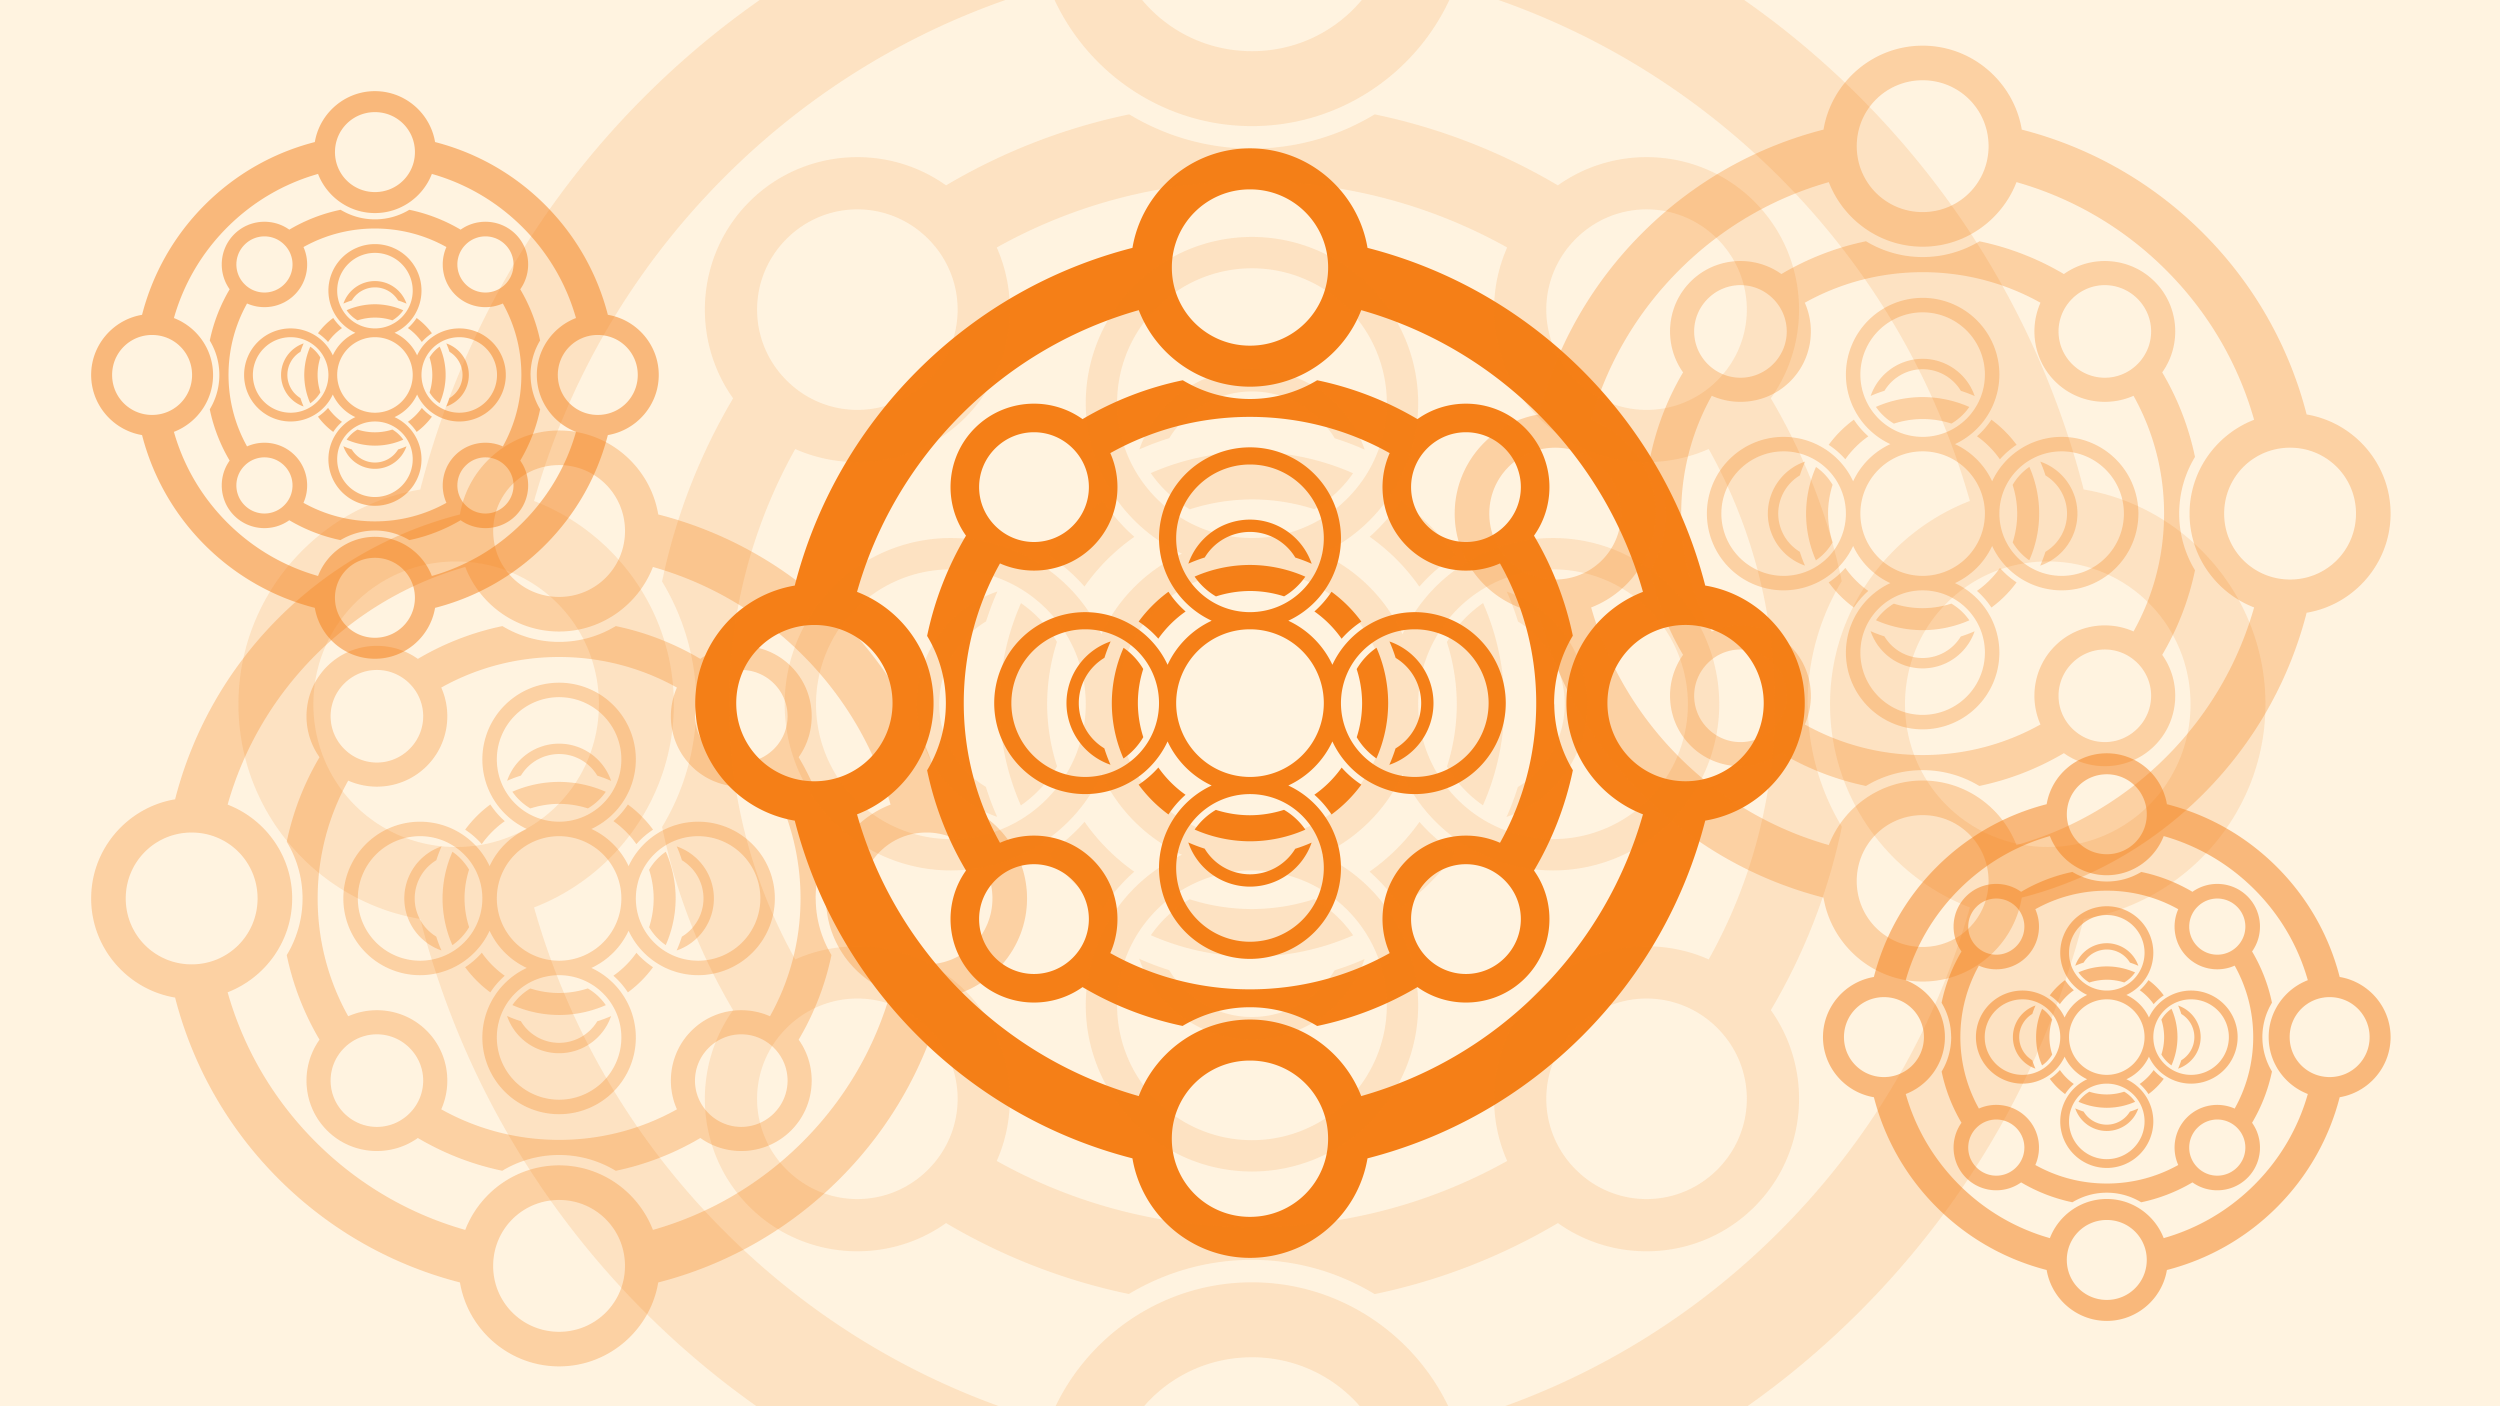 <?xml version="1.0" encoding="UTF-8" standalone="no"?>
<!-- Created with Inkscape (http://www.inkscape.org/) -->

<svg
   xmlns:dc="http://purl.org/dc/elements/1.1/"
   xmlns:cc="http://creativecommons.org/ns#"
   xmlns:rdf="http://www.w3.org/1999/02/22-rdf-syntax-ns#"
   xmlns:svg="http://www.w3.org/2000/svg"
   xmlns="http://www.w3.org/2000/svg"
   xmlns:sodipodi="http://sodipodi.sourceforge.net/DTD/sodipodi-0.dtd"
   xmlns:inkscape="http://www.inkscape.org/namespaces/inkscape"
   width="1016mm"
   height="571.5mm"
   viewBox="0 0 1016 571.5"
   version="1.1"
   id="svg8"
   inkscape:version="0.92.1 r"
   sodipodi:docname="magic rings.svg"
   inkscape:export-filename="/home/belthsazar2/blankon-uluwatu-kesenian/gambar-latar/bliem/magic rings.png"
   inkscape:export-xdpi="96.010002"
   inkscape:export-ydpi="96.010002">
  <title
     id="title5540">Magic Rings</title>
  <defs
     id="defs2" />
  <sodipodi:namedview
     id="base"
     pagecolor="#ffffff"
     bordercolor="#666666"
     borderopacity="1.0"
     inkscape:pageopacity="0.0"
     inkscape:pageshadow="2"
     inkscape:zoom="0.35"
     inkscape:cx="400"
     inkscape:cy="560"
     inkscape:document-units="mm"
     inkscape:current-layer="layer1"
     showgrid="false"
     fit-margin-top="0"
     fit-margin-left="0"
     fit-margin-right="0"
     fit-margin-bottom="0"
     inkscape:object-paths="true"
     inkscape:snap-intersection-paths="true"
     inkscape:snap-smooth-nodes="true"
     inkscape:snap-midpoints="true"
     inkscape:snap-nodes="true" />
  <g
     inkscape:label="Layer 1"
     inkscape:groupmode="layer"
     id="layer1"
     transform="translate(523.219,46.406)">
    <g
       id="g5538">
      <path
         id="rect4485"
         d="m -523.219,-46.406 h 1016 V 525.094 h -1016 z"
         style="opacity:1;fill:#fff3e0;fill-opacity:1;fill-rule:nonzero;stroke:none;stroke-width:0.529;stroke-linecap:round;stroke-linejoin:round;stroke-miterlimit:4;stroke-dasharray:none;stroke-dashoffset:0;stroke-opacity:1;paint-order:normal" />
      <path
         id="path5505"
         d="m -296.001,128.546 c -11.238,0 -21.451,4.593 -28.853,11.996 -5.893,5.893 -10.006,13.566 -11.438,22.121 -27.02,6.93 -52.581,20.952 -73.698,42.069 -21.117,21.117 -35.139,46.679 -42.069,73.699 -8.555,1.432 -16.228,5.545 -22.121,11.438 -7.403,7.402 -11.996,17.614 -11.996,28.853 10e-6,20.185 14.817,37.06 34.117,40.292 6.93,27.019 20.952,52.581 42.069,73.698 21.116,21.116 46.675,35.138 73.693,42.068 3.233,19.299 20.107,34.114 40.291,34.114 20.183,0 37.054,-14.814 40.288,-34.11 27.023,-6.929 52.588,-20.952 73.707,-42.072 21.119,-21.119 35.141,-46.683 42.071,-73.705 19.297,-3.234 34.11,-20.108 34.11,-40.291 -1e-5,-20.184 -14.815,-37.057 -34.113,-40.29 -6.931,-27.017 -20.951,-52.577 -42.067,-73.693 -21.118,-21.118 -46.679,-35.139 -73.699,-42.069 -3.231,-19.3 -20.105,-34.117 -40.29,-34.117 z m 0,14.06 c 14.879,0 26.788,11.91 26.788,26.789 0,14.879 -11.91,26.79 -26.788,26.79 -14.879,4e-5 -26.79,-11.911 -26.79,-26.79 0,-7.439 2.978,-14.136 7.816,-18.974 4.838,-4.837 11.535,-7.815 18.974,-7.815 z m 38.132,41.405 c 22.254,6.296 43.265,18.216 60.814,35.765 17.547,17.547 29.466,38.556 35.763,60.806 -5.383,2.077 -10.225,5.265 -14.24,9.28 -7.403,7.402 -11.996,17.614 -11.996,28.853 v 0 c 0,17.335 10.928,32.228 26.239,38.135 -6.296,22.255 -18.216,43.268 -35.766,60.817 -17.55,17.55 -38.563,29.47 -60.818,35.766 -5.907,-15.311 -20.799,-26.239 -38.134,-26.239 -11.238,0 -21.451,4.593 -28.853,11.996 -4.015,4.015 -7.202,8.856 -9.28,14.239 -22.251,-6.296 -43.26,-18.215 -60.806,-35.762 -17.549,-17.549 -29.468,-38.56 -35.764,-60.814 15.307,-5.909 26.232,-20.8 26.232,-38.133 -2e-5,-17.333 -10.924,-32.223 -26.232,-38.132 6.296,-22.254 18.216,-43.265 35.764,-60.814 17.549,-17.549 38.56,-29.468 60.814,-35.764 5.909,15.307 20.8,26.232 38.132,26.232 17.333,0 32.223,-10.925 38.132,-26.233 z m -61.161,24.028 c -12.304,2.556 -23.882,7.117 -34.374,13.325 -4.952,-3.531 -10.796,-5.297 -16.64,-5.297 -7.341,-1.5e-4 -14.682,2.786 -20.254,8.358 -10.009,10.009 -11.029,25.723 -3.061,36.895 -6.208,10.492 -10.77,22.069 -13.325,34.373 4.072,6.737 6.423,14.611 6.423,23.028 0,8.417 -2.351,16.292 -6.423,23.029 2.555,12.303 7.116,23.879 13.323,34.37 -7.966,11.172 -6.945,26.884 3.063,36.892 10.007,10.007 25.718,11.028 36.89,3.063 10.472,6.197 22.025,10.753 34.303,13.312 6.767,-4.063 14.678,-6.409 23.098,-6.409 8.419,-2e-5 16.296,2.352 23.034,6.426 12.306,-2.556 23.885,-7.118 34.378,-13.328 11.172,7.965 26.883,6.943 36.891,-3.065 10.008,-10.008 11.029,-25.72 3.063,-36.892 6.212,-10.499 10.775,-22.085 13.329,-34.398 -3.96,-6.577 -6.28,-14.237 -6.387,-22.425 a 4.218,4.218 0 0 1 -0.046,-0.58 c 2e-5,-8.42 2.346,-16.333 6.41,-23.1 -2.559,-12.275 -7.113,-23.826 -13.309,-34.296 7.968,-11.172 6.948,-26.885 -3.061,-36.894 -5.572,-5.572 -12.914,-8.359 -20.254,-8.359 -5.844,-7e-5 -11.688,1.766 -16.64,5.297 -10.492,-6.208 -22.069,-10.769 -34.373,-13.325 -6.737,4.073 -14.611,6.423 -23.028,6.423 -8.417,0 -16.292,-2.351 -23.029,-6.423 z m 23.028,12.56 c 17.402,0 33.73,4.508 47.886,12.421 -4.66,10.52 -2.693,23.32 5.901,31.914 8.594,8.594 21.394,10.56 31.914,5.9 7.913,14.156 12.421,30.484 12.421,47.887 0,17.4 -4.507,33.727 -12.417,47.882 -3.699,-1.639 -7.681,-2.459 -11.662,-2.459 -7.341,0 -14.682,2.786 -20.255,8.358 -8.595,8.595 -10.561,21.398 -5.898,31.919 -14.156,7.913 -30.486,12.421 -47.889,12.421 -17.404,0 -33.733,-4.508 -47.89,-12.422 4.663,-10.52 2.697,-23.323 -5.898,-31.918 -5.572,-5.572 -12.914,-8.358 -20.255,-8.358 -3.981,-5e-5 -7.963,0.82 -11.662,2.459 -7.911,-14.154 -12.417,-30.481 -12.417,-47.882 0,-17.402 4.508,-33.731 12.42,-47.887 10.52,4.66 23.32,2.693 31.914,-5.901 8.594,-8.594 10.561,-21.394 5.9,-31.913 14.156,-7.912 30.485,-12.421 47.887,-12.421 z m -74.042,5.264 c 4.797,4e-5 9.594,1.845 13.283,5.533 7.377,7.377 7.377,19.188 0,26.565 -7.377,7.377 -19.189,7.378 -26.566,9e-4 -7.377,-7.377 -7.377,-19.189 0,-26.567 3.689,-3.689 8.486,-5.532 13.283,-5.532 z m 148.083,0 c 4.797,4e-5 9.595,1.845 13.283,5.533 7.377,7.377 7.377,19.188 0,26.565 -7.377,7.377 -19.189,7.378 -26.566,9e-4 -7.377,-7.377 -7.377,-19.189 0,-26.567 3.689,-3.689 8.486,-5.532 13.283,-5.532 z m -74.041,5.177 a 31.187,31.187 0 0 0 -31.187,31.187 31.187,31.187 0 0 0 18.051,28.246 31.187,31.187 0 0 0 -15.111,15.111 31.187,31.187 0 0 0 -28.247,-18.051 31.187,31.187 0 0 0 -31.187,31.187 31.187,31.187 0 0 0 31.187,31.187 31.187,31.187 0 0 0 28.247,-18.052 31.187,31.187 0 0 0 15.111,15.111 31.187,31.187 0 0 0 -18.051,28.247 31.187,31.187 0 0 0 31.187,31.187 31.187,31.187 0 0 0 31.186,-31.187 31.187,31.187 0 0 0 -18.051,-28.247 31.187,31.187 0 0 0 15.111,-15.111 31.187,31.187 0 0 0 28.247,18.052 31.187,31.187 0 0 0 31.187,-31.187 31.187,31.187 0 0 0 -31.187,-31.187 31.187,31.187 0 0 0 -28.247,18.051 31.187,31.187 0 0 0 -15.111,-15.111 31.187,31.187 0 0 0 18.051,-28.246 31.187,31.187 0 0 0 -31.186,-31.187 z m 0,5.881 a 25.306,25.306 0 0 1 25.306,25.307 25.306,25.306 0 0 1 -25.306,25.306 25.306,25.306 0 0 1 -25.307,-25.306 25.306,25.306 0 0 1 25.307,-25.307 z m 0,18.891 a 22.376,22.376 0 0 0 -21.134,15.107 1.597,1.597 0 0 1 0.167,-0.087 c 1.783,-0.783 3.606,-1.464 5.457,-2.042 a 18.157,18.157 0 0 1 15.509,-8.759 18.157,18.157 0 0 1 15.535,8.794 c 1.837,0.578 3.645,1.256 5.414,2.037 a 1.597,1.597 0 0 1 0.208,0.113 22.376,22.376 0 0 0 -21.157,-15.163 z m 0,15.543 a 47.365,47.365 0 0 0 -18.985,3.999 c 1.912,2.764 4.412,5.087 7.322,6.791 a 38.434,38.434 0 0 1 11.663,-1.86 38.434,38.434 0 0 1 11.696,1.84 c 2.887,-1.697 5.368,-4.003 7.27,-6.745 a 47.365,47.365 0 0 0 -18.966,-4.026 z m -27.949,9.188 a 47.365,47.365 0 0 0 -10.224,10.231 c 2.503,1.646 4.772,3.619 6.746,5.857 a 38.434,38.434 0 0 1 9.357,-9.32 c -2.248,-1.98 -4.228,-4.256 -5.879,-6.768 z m 55.895,0.004 v 4.4e-4 c -1.646,2.503 -3.618,4.772 -5.857,6.746 a 38.434,38.434 0 0 1 9.32,9.357 c 1.98,-2.248 4.256,-4.229 6.768,-5.88 a 47.365,47.365 0 0 0 -10.231,-10.224 z m 121.377,11.378 c 14.879,9e-5 26.789,11.91 26.789,26.789 0,14.879 -11.91,26.79 -26.789,26.79 -14.879,5e-5 -26.79,-11.911 -26.79,-26.79 0,-7.439 2.978,-14.136 7.815,-18.973 4.838,-4.837 11.535,-7.815 18.975,-7.815 z m -298.649,0.006 c 14.879,0 26.789,11.91 26.789,26.788 0,14.879 -11.91,26.79 -26.789,26.79 -14.879,3e-5 -26.79,-11.911 -26.79,-26.79 0,-7.439 2.978,-14.136 7.816,-18.974 4.838,-4.837 11.535,-7.815 18.974,-7.815 z m 92.833,1.482 a 25.306,25.306 0 0 1 25.307,25.306 25.306,25.306 0 0 1 -25.307,25.307 25.306,25.306 0 0 1 -25.306,-25.307 25.306,25.306 0 0 1 25.306,-25.306 z m 56.493,0 a 25.306,25.306 0 0 1 25.306,25.306 25.306,25.306 0 0 1 -25.306,25.307 25.306,25.306 0 0 1 -25.307,-25.307 25.306,25.306 0 0 1 25.307,-25.306 z m 56.493,0 a 25.306,25.306 0 0 1 25.306,25.306 25.306,25.306 0 0 1 -25.306,25.307 25.306,25.306 0 0 1 -25.307,-25.307 25.306,25.306 0 0 1 25.307,-25.306 z m -104.239,4.149 a 22.376,22.376 0 0 0 -15.162,21.157 22.376,22.376 0 0 0 15.108,21.135 1.597,1.597 0 0 1 -0.087,-0.167 c -0.783,-1.783 -1.464,-3.606 -2.042,-5.457 a 18.157,18.157 0 0 1 -8.759,-15.51 18.157,18.157 0 0 1 8.794,-15.535 c 0.578,-1.837 1.256,-3.645 2.037,-5.415 a 1.597,1.597 0 0 1 0.113,-0.208 z m 95.547,0.023 a 1.597,1.597 0 0 1 0.087,0.167 c 0.783,1.783 1.464,3.606 2.042,5.457 a 18.157,18.157 0 0 1 8.759,15.509 18.157,18.157 0 0 1 -8.793,15.535 c -0.578,1.837 -1.257,3.646 -2.037,5.415 a 1.597,1.597 0 0 1 -0.113,0.207 22.376,22.376 0 0 0 15.162,-21.157 22.376,22.376 0 0 0 -15.108,-21.134 z m -4.435,2.149 c -2.764,1.912 -5.087,4.412 -6.791,7.322 a 38.434,38.434 0 0 1 1.86,11.662 38.434,38.434 0 0 1 -1.84,11.696 c 1.697,2.887 4.004,5.369 6.746,7.271 a 47.365,47.365 0 0 0 4.026,-18.967 47.365,47.365 0 0 0 -4,-18.985 z m -86.705,0.018 a 47.365,47.365 0 0 0 -4.026,18.966 47.365,47.365 0 0 0 4,18.985 c 2.764,-1.912 5.087,-4.412 6.791,-7.322 a 38.434,38.434 0 0 1 -1.86,-11.663 38.434,38.434 0 0 1 1.84,-11.696 c -1.697,-2.887 -4.003,-5.368 -6.745,-7.27 z m 11.93,41.036 c -1.98,2.248 -4.256,4.228 -6.768,5.879 a 47.365,47.365 0 0 0 10.231,10.224 c 1.646,-2.503 3.619,-4.772 5.857,-6.746 a 38.434,38.434 0 0 1 -9.32,-9.357 z m 62.835,0.02 a 38.434,38.434 0 0 1 -9.357,9.32 c 2.248,1.98 4.228,4.256 5.879,6.767 a 47.365,47.365 0 0 0 10.224,-10.23 c -2.503,-1.646 -4.772,-3.618 -6.746,-5.857 z m -31.426,9.097 a 25.306,25.306 0 0 1 25.306,25.306 25.306,25.306 0 0 1 -25.306,25.307 25.306,25.306 0 0 1 -25.307,-25.307 25.306,25.306 0 0 1 25.307,-25.306 z m 11.662,5.388 a 38.434,38.434 0 0 1 -11.662,1.86 38.434,38.434 0 0 1 -11.696,-1.84 c -2.887,1.697 -5.368,4.003 -7.27,6.745 a 47.365,47.365 0 0 0 18.967,4.026 47.365,47.365 0 0 0 18.985,-4 c -1.912,-2.764 -4.412,-5.087 -7.322,-6.791 z m -32.82,11.171 a 22.376,22.376 0 0 0 21.157,15.163 22.376,22.376 0 0 0 21.134,-15.108 1.597,1.597 0 0 1 -0.167,0.087 c -1.783,0.783 -3.606,1.464 -5.457,2.042 a 18.157,18.157 0 0 1 -15.509,8.76 18.157,18.157 0 0 1 -15.535,-8.793 c -1.837,-0.578 -3.646,-1.257 -5.415,-2.037 a 1.597,1.597 0 0 1 -0.207,-0.113 z m -52.885,7.474 c 4.797,2e-5 9.595,1.845 13.283,5.533 7.377,7.377 7.377,19.188 0,26.565 -7.377,7.377 -19.189,7.378 -26.566,0 -7.377,-7.377 -7.377,-19.19 0,-26.567 3.689,-3.689 8.486,-5.532 13.283,-5.532 z m 148.084,0 c 4.797,2e-5 9.595,1.845 13.283,5.533 7.377,7.377 7.377,19.188 0,26.565 -7.377,7.377 -19.189,7.378 -26.566,0 -7.377,-7.377 -7.377,-19.19 0,-26.567 3.689,-3.689 8.486,-5.532 13.283,-5.532 z m -74.047,67.314 c 14.879,9e-5 26.789,11.91 26.789,26.789 0,14.879 -11.91,26.79 -26.789,26.79 -14.879,5e-5 -26.79,-11.912 -26.79,-26.79 0,-7.439 2.978,-14.136 7.815,-18.973 4.838,-4.837 11.535,-7.815 18.975,-7.815 z"
         style="opacity:0.3;fill:#f57f17;fill-opacity:1;fill-rule:nonzero;stroke:none;stroke-width:1;stroke-linecap:round;stroke-linejoin:round;stroke-miterlimit:2.615;stroke-dasharray:none;stroke-dashoffset:0;stroke-opacity:1;paint-order:normal"
         inkscape:connector-curvature="0" />
      <path
         id="path5050"
         d="m -15.222,13.885 c -13.323,0 -25.43,5.446 -34.206,14.221 -6.986,6.986 -11.862,16.083 -13.56,26.225 -32.032,8.216 -62.336,24.839 -87.37,49.873 -25.035,25.035 -41.658,55.339 -49.873,87.371 -10.142,1.698 -19.239,6.574 -26.225,13.56 -8.776,8.776 -14.221,20.882 -14.221,34.205 3e-5,23.93 17.566,43.935 40.447,47.766 8.216,32.032 24.839,62.335 49.873,87.37 25.033,25.033 55.334,41.656 87.364,49.872 3.833,22.879 23.837,40.442 47.766,40.442 23.927,0 43.928,-17.562 47.762,-40.438 32.036,-8.215 62.343,-24.839 87.381,-49.877 25.037,-25.037 41.661,-55.343 49.876,-87.379 22.877,-3.834 40.438,-23.838 40.438,-47.766 -2e-5,-23.929 -17.563,-43.932 -40.442,-47.764 -8.216,-32.03 -24.838,-62.331 -49.871,-87.364 C 94.879,79.17 64.575,62.547 32.543,54.332 28.712,31.451 8.708,13.885 -15.222,13.885 Z m 0,16.668 c 17.639,5e-6 31.758,14.119 31.758,31.758 0,17.639 -14.119,31.76 -31.758,31.76 -17.639,4e-5 -31.76,-14.121 -31.76,-31.76 0,-8.819 3.531,-16.759 9.266,-22.494 5.735,-5.735 13.675,-9.265 22.494,-9.265 z M 29.984,79.64 c 26.382,7.464 51.292,21.595 72.096,42.399 20.802,20.802 34.933,45.708 42.397,72.087 -6.382,2.463 -12.122,6.242 -16.882,11.002 -8.776,8.776 -14.221,20.882 -14.221,34.205 v 0 c 0,20.551 12.955,38.207 31.107,45.21 -7.464,26.383 -21.595,51.294 -42.401,72.099 -20.805,20.805 -45.717,34.937 -72.101,42.401 -7.002,-18.151 -24.658,-31.106 -45.209,-31.106 -13.323,0 -25.43,5.446 -34.206,14.221 -4.76,4.76 -8.539,10.499 -11.001,16.881 -26.378,-7.464 -51.285,-21.595 -72.087,-42.396 -20.804,-20.804 -34.935,-45.714 -42.399,-72.095 18.147,-7.005 31.098,-24.659 31.098,-45.207 -2e-5,-20.548 -12.951,-38.201 -31.098,-45.206 7.464,-26.382 21.595,-51.291 42.399,-72.095 20.804,-20.804 45.714,-34.935 72.095,-42.399 7.005,18.147 24.659,31.099 45.207,31.099 20.548,0 38.201,-12.952 45.206,-31.099 z m -72.507,28.485 c -14.587,3.03 -28.312,8.437 -40.75,15.797 -5.87,-4.187 -12.799,-6.28 -19.727,-6.28 -8.703,-1.9e-4 -17.405,3.303 -24.011,9.909 -11.865,11.865 -13.075,30.494 -3.629,43.739 -7.36,12.438 -12.767,26.163 -15.797,40.749 4.828,7.986 7.614,17.322 7.615,27.3 0,9.978 -2.787,19.314 -7.615,27.301 3.03,14.585 8.436,28.309 15.795,40.746 -9.444,13.244 -8.234,31.872 3.631,43.736 11.864,11.864 30.489,13.074 43.733,3.632 12.414,7.347 26.111,12.747 40.666,15.781 8.022,-4.817 17.401,-7.598 27.383,-7.598 9.981,-3e-5 19.319,2.788 27.307,7.618 14.589,-3.03 28.316,-8.439 40.756,-15.801 13.244,9.442 31.87,8.231 43.734,-3.633 11.865,-11.865 13.075,-30.491 3.631,-43.735 7.365,-12.447 12.774,-26.182 15.802,-40.779 -4.695,-7.797 -7.445,-16.879 -7.572,-26.585 a 5.001,5.001 0 0 1 -0.055,-0.687 c 3e-5,-9.983 2.782,-19.363 7.599,-27.386 -3.034,-14.553 -8.433,-28.246 -15.778,-40.658 9.446,-13.244 8.237,-31.873 -3.629,-43.738 -6.606,-6.606 -15.309,-9.909 -24.012,-9.909 -6.928,-9e-5 -13.856,2.093 -19.726,6.28 -12.438,-7.36 -26.163,-12.766 -40.749,-15.796 -7.987,4.828 -17.322,7.615 -27.3,7.615 -9.979,0 -19.314,-2.787 -27.301,-7.615 z m 27.3,14.891 c 20.631,0 39.988,5.344 56.77,14.725 -5.525,12.471 -3.193,27.647 6.995,37.835 10.188,10.188 25.363,12.519 37.834,6.994 9.38,16.782 14.725,36.14 14.725,56.771 0,20.628 -5.343,39.984 -14.721,56.765 -4.386,-1.943 -9.105,-2.916 -13.826,-2.916 -8.703,0 -17.406,3.303 -24.012,9.909 -10.19,10.19 -12.52,25.368 -6.992,37.84 -16.783,9.381 -36.141,14.726 -56.773,14.726 -20.632,0 -39.991,-5.345 -56.774,-14.726 5.528,-12.472 3.198,-27.65 -6.992,-37.84 -6.606,-6.606 -15.309,-9.909 -24.012,-9.909 -4.72,-8e-5 -9.44,0.972 -13.826,2.915 -9.378,-16.78 -14.721,-36.136 -14.721,-56.764 0,-20.631 5.344,-39.988 14.724,-56.77 12.471,5.524 27.646,3.192 37.835,-6.996 10.188,-10.188 12.52,-25.363 6.995,-37.834 16.782,-9.38 36.14,-14.725 56.771,-14.725 z m -87.778,6.241 c 5.687,5e-5 11.374,2.187 15.747,6.56 8.746,8.746 8.746,22.747 0,31.493 -8.746,8.746 -22.748,8.747 -31.494,0.001 -8.746,-8.746 -8.746,-22.749 0,-31.495 4.373,-4.373 10.06,-6.559 15.747,-6.559 z m 175.554,0 c 5.687,5e-5 11.374,2.187 15.747,6.56 8.746,8.746 8.746,22.747 0,31.493 -8.746,8.746 -22.749,8.747 -31.495,0.001 -8.746,-8.746 -8.746,-22.749 0,-31.495 4.373,-4.373 10.06,-6.559 15.747,-6.559 z m -87.777,6.138 a 36.972,36.972 0 0 0 -36.972,36.973 36.972,36.972 0 0 0 21.4,33.486 36.972,36.972 0 0 0 -17.915,17.915 36.972,36.972 0 0 0 -33.487,-21.4 36.972,36.972 0 0 0 -36.972,36.972 36.972,36.972 0 0 0 36.972,36.972 36.972,36.972 0 0 0 33.487,-21.401 36.972,36.972 0 0 0 17.915,17.915 36.972,36.972 0 0 0 -21.4,33.487 A 36.972,36.972 0 0 0 -15.223,343.286 36.972,36.972 0 0 0 21.749,306.314 36.972,36.972 0 0 0 0.349,272.827 36.972,36.972 0 0 0 18.263,254.912 36.972,36.972 0 0 0 51.75,276.313 36.972,36.972 0 0 0 88.723,239.34 36.972,36.972 0 0 0 51.75,202.368 36.972,36.972 0 0 0 18.263,223.768 36.972,36.972 0 0 0 0.349,205.854 36.972,36.972 0 0 0 21.749,172.367 36.972,36.972 0 0 0 -15.223,135.394 Z m 0,6.972 a 30.001,30.001 0 0 1 30.001,30.001 30.001,30.001 0 0 1 -30.001,30.001 30.001,30.001 0 0 1 -30.001,-30.001 30.001,30.001 0 0 1 30.001,-30.001 z m 0,22.396 a 26.527,26.527 0 0 0 -25.055,17.91 1.894,1.894 0 0 1 0.198,-0.103 c 2.114,-0.929 4.275,-1.736 6.47,-2.421 a 21.525,21.525 0 0 1 18.386,-10.384 21.525,21.525 0 0 1 18.416,10.425 c 2.178,0.685 4.321,1.489 6.419,2.414 a 1.894,1.894 0 0 1 0.247,0.134 26.527,26.527 0 0 0 -25.082,-17.976 z m 0,18.427 a 56.152,56.152 0 0 0 -22.507,4.741 c 2.267,3.277 5.23,6.031 8.68,8.051 a 45.564,45.564 0 0 1 13.827,-2.205 45.564,45.564 0 0 1 13.866,2.181 c 3.422,-2.011 6.364,-4.746 8.619,-7.996 a 56.152,56.152 0 0 0 -22.485,-4.773 z m -33.134,10.893 a 56.152,56.152 0 0 0 -12.121,12.128 c 2.967,1.951 5.657,4.29 7.998,6.944 a 45.564,45.564 0 0 1 11.093,-11.049 c -2.665,-2.347 -5.013,-5.046 -6.97,-8.023 z m 66.264,0.005 v 5.3e-4 c -1.951,2.967 -4.29,5.657 -6.943,7.998 a 45.564,45.564 0 0 1 11.048,11.093 c 2.347,-2.665 5.046,-5.013 8.023,-6.971 a 56.152,56.152 0 0 0 -12.128,-12.121 z m 143.894,13.489 c 17.639,1.1e-4 31.758,14.12 31.758,31.758 0,17.639 -14.12,31.76 -31.758,31.76 -17.639,5e-5 -31.76,-14.121 -31.76,-31.76 0,-8.819 3.53,-16.758 9.265,-22.493 5.735,-5.735 13.675,-9.265 22.495,-9.265 z m -354.052,0.008 c 17.639,3e-5 31.758,14.119 31.758,31.758 0,17.639 -14.12,31.76 -31.758,31.76 -17.639,5e-5 -31.76,-14.121 -31.76,-31.76 0,-8.819 3.531,-16.759 9.266,-22.494 5.735,-5.735 13.675,-9.265 22.494,-9.265 z m 110.054,1.757 a 30.001,30.001 0 0 1 30.001,30.001 30.001,30.001 0 0 1 -30.001,30.001 30.001,30.001 0 0 1 -30.001,-30.001 30.001,30.001 0 0 1 30.001,-30.001 z m 66.974,0 a 30.001,30.001 0 0 1 30.001,30.001 30.001,30.001 0 0 1 -30.001,30.001 30.001,30.001 0 0 1 -30.001,-30.001 30.001,30.001 0 0 1 30.001,-30.001 z m 66.973,0 a 30.001,30.001 0 0 1 30.001,30.001 30.001,30.001 0 0 1 -30.001,30.001 30.001,30.001 0 0 1 -30.001,-30.001 30.001,30.001 0 0 1 30.001,-30.001 z m -123.577,4.919 a 26.527,26.527 0 0 0 -17.975,25.082 26.527,26.527 0 0 0 17.911,25.055 1.894,1.894 0 0 1 -0.103,-0.198 c -0.929,-2.114 -1.736,-4.275 -2.421,-6.47 a 21.525,21.525 0 0 1 -10.384,-18.387 21.525,21.525 0 0 1 10.425,-18.416 c 0.685,-2.178 1.489,-4.321 2.414,-6.419 a 1.894,1.894 0 0 1 0.134,-0.246 z m 113.272,0.027 a 1.894,1.894 0 0 1 0.103,0.198 c 0.929,2.114 1.736,4.275 2.421,6.47 a 21.525,21.525 0 0 1 10.384,18.386 21.525,21.525 0 0 1 -10.425,18.416 c -0.685,2.178 -1.49,4.322 -2.415,6.42 a 1.894,1.894 0 0 1 -0.134,0.246 26.527,26.527 0 0 0 17.975,-25.082 26.527,26.527 0 0 0 -17.911,-25.055 z m -5.258,2.548 c -3.277,2.267 -6.031,5.231 -8.051,8.681 a 45.564,45.564 0 0 1 2.205,13.826 45.564,45.564 0 0 1 -2.181,13.866 c 2.011,3.422 4.746,6.365 7.997,8.62 a 56.152,56.152 0 0 0 4.773,-22.485 56.152,56.152 0 0 0 -4.742,-22.507 z m -102.79,0.022 a 56.152,56.152 0 0 0 -4.773,22.485 56.152,56.152 0 0 0 4.742,22.507 c 3.277,-2.267 6.031,-5.231 8.051,-8.681 a 45.564,45.564 0 0 1 -2.205,-13.827 45.564,45.564 0 0 1 2.181,-13.866 c -2.011,-3.422 -4.746,-6.364 -7.996,-8.619 z m 14.143,48.649 c -2.347,2.665 -5.046,5.013 -8.023,6.97 a 56.152,56.152 0 0 0 12.128,12.121 c 1.951,-2.967 4.29,-5.657 6.944,-7.998 A 45.564,45.564 0 0 1 -52.459,265.504 Z m 74.492,0.024 a 45.564,45.564 0 0 1 -11.093,11.048 c 2.665,2.347 5.013,5.045 6.97,8.023 a 56.152,56.152 0 0 0 12.121,-12.128 c -2.967,-1.951 -5.657,-4.29 -7.998,-6.943 z m -37.256,10.785 a 30.001,30.001 0 0 1 30.001,30.001 30.001,30.001 0 0 1 -30.001,30.001 30.001,30.001 0 0 1 -30.001,-30.001 30.001,30.001 0 0 1 30.001,-30.001 z m 13.826,6.387 a 45.564,45.564 0 0 1 -13.826,2.205 45.564,45.564 0 0 1 -13.866,-2.181 c -3.422,2.011 -6.364,4.746 -8.619,7.996 a 56.152,56.152 0 0 0 22.485,4.773 56.152,56.152 0 0 0 22.507,-4.742 c -2.267,-3.277 -5.231,-6.031 -8.681,-8.051 z m -38.908,13.244 a 26.527,26.527 0 0 0 25.082,17.976 26.527,26.527 0 0 0 25.055,-17.911 1.894,1.894 0 0 1 -0.198,0.103 c -2.114,0.929 -4.275,1.736 -6.47,2.421 A 21.525,21.525 0 0 1 -15.223,308.918 21.525,21.525 0 0 1 -33.639,298.493 c -2.178,-0.685 -4.322,-1.49 -6.42,-2.415 a 1.894,1.894 0 0 1 -0.246,-0.134 z m -62.696,8.86 c 5.687,2e-5 11.374,2.187 15.747,6.56 8.746,8.746 8.746,22.748 0,31.494 -8.746,8.746 -22.749,8.747 -31.495,0 -8.746,-8.746 -8.746,-22.75 0,-31.496 4.373,-4.373 10.06,-6.559 15.747,-6.559 z m 175.556,0 c 5.687,2e-5 11.374,2.187 15.747,6.56 8.746,8.746 8.746,22.748 0,31.494 -8.746,8.746 -22.749,8.747 -31.495,0 -8.746,-8.746 -8.746,-22.75 0,-31.496 4.373,-4.373 10.06,-6.559 15.747,-6.559 z m -87.784,79.801 c 17.639,10e-5 31.758,14.12 31.758,31.758 0,17.639 -14.12,31.76 -31.758,31.76 -17.639,5e-5 -31.76,-14.122 -31.76,-31.76 0,-8.819 3.53,-16.758 9.265,-22.493 5.735,-5.735 13.675,-9.265 22.495,-9.265 z"
         style="opacity:1;fill:#f57f17;fill-opacity:1;fill-rule:nonzero;stroke:none;stroke-width:1;stroke-linecap:round;stroke-linejoin:round;stroke-miterlimit:2.615;stroke-dasharray:none;stroke-dashoffset:0;stroke-opacity:1;paint-order:normal"
         inkscape:connector-curvature="0" />
      <path
         inkscape:connector-curvature="0"
         style="opacity:0.5;fill:#f57f17;fill-opacity:1;fill-rule:nonzero;stroke:none;stroke-width:1;stroke-linecap:round;stroke-linejoin:round;stroke-miterlimit:2.615;stroke-dasharray:none;stroke-dashoffset:0;stroke-opacity:1;paint-order:normal"
         d="m -370.837,-9.365 c -6.816,0 -13.01,2.786 -17.499,7.275 -3.574,3.574 -6.068,8.228 -6.937,13.416 -16.387,4.203 -31.89,12.707 -44.697,25.514 -12.807,12.807 -21.311,28.31 -25.514,44.697 -5.188,0.869 -9.842,3.363 -13.416,6.937 -4.49,4.489 -7.275,10.683 -7.275,17.499 1e-5,12.242 8.986,22.477 20.692,24.436 4.203,16.387 12.707,31.89 25.514,44.697 12.807,12.807 28.308,21.311 44.694,25.514 1.961,11.704 12.195,20.69 24.436,20.69 12.241,0 22.473,-8.984 24.434,-20.688 16.389,-4.203 31.894,-12.707 44.702,-25.516 12.809,-12.809 21.313,-28.313 25.515,-44.701 11.703,-1.961 20.687,-12.195 20.687,-24.436 -1e-5,-12.241 -8.985,-22.475 -20.689,-24.435 -4.203,-16.386 -12.707,-31.887 -25.513,-44.694 -12.808,-12.808 -28.311,-21.311 -44.698,-25.514 -1.96,-11.705 -12.193,-20.692 -24.436,-20.692 z m 0,8.527 c 9.024,3.34e-6 16.247,7.223 16.247,16.247 0,9.024 -7.223,16.248 -16.247,16.248 -9.024,2e-5 -16.248,-7.224 -16.248,-16.248 0,-4.512 1.806,-8.574 4.74,-11.507 2.934,-2.934 6.996,-4.74 11.508,-4.74 z M -347.711,24.274 c 13.497,3.818 26.24,11.048 36.883,21.691 10.642,10.642 17.871,23.383 21.69,36.878 -3.265,1.26 -6.202,3.193 -8.637,5.628 -4.49,4.489 -7.275,10.683 -7.275,17.499 v 0 c 0,10.513 6.628,19.546 15.914,23.128 -3.818,13.497 -11.048,26.241 -21.691,36.885 -10.644,10.644 -23.388,17.873 -36.886,21.691 -3.582,-9.286 -12.614,-15.913 -23.128,-15.913 -6.816,0 -13.01,2.786 -17.499,7.275 -2.435,2.435 -4.368,5.371 -5.628,8.636 -13.495,-3.819 -26.236,-11.047 -36.878,-21.689 -10.643,-10.643 -17.872,-23.386 -21.691,-36.883 9.284,-3.584 15.909,-12.615 15.909,-23.127 -10e-6,-10.512 -6.625,-19.543 -15.909,-23.126 3.818,-13.497 11.048,-26.24 21.691,-36.883 10.643,-10.643 23.386,-17.872 36.883,-21.691 3.584,9.284 12.615,15.91 23.127,15.91 10.512,0 19.543,-6.626 23.126,-15.91 z m -37.093,14.572 c -7.462,1.55 -14.484,4.316 -20.847,8.082 -3.003,-2.142 -6.548,-3.213 -10.092,-3.213 -4.452,-9.7e-5 -8.904,1.69 -12.284,5.069 -6.07,6.07 -6.689,15.6 -1.857,22.376 -3.765,6.363 -6.532,13.384 -8.082,20.847 2.47,4.086 3.895,8.862 3.895,13.966 0,5.105 -1.426,9.881 -3.895,13.967 1.55,7.462 4.316,14.482 8.08,20.845 -4.831,6.776 -4.212,16.305 1.857,22.375 6.069,6.069 15.598,6.688 22.373,1.858 6.351,3.759 13.358,6.521 20.804,8.074 4.104,-2.464 8.902,-3.887 14.009,-3.887 5.106,-1e-5 9.883,1.426 13.97,3.897 7.463,-1.55 14.486,-4.317 20.85,-8.083 6.775,4.83 16.304,4.211 22.374,-1.859 6.07,-6.07 6.689,-15.599 1.857,-22.374 3.768,-6.368 6.535,-13.394 8.084,-20.862 -2.402,-3.989 -3.809,-8.635 -3.874,-13.601 a 2.558,2.558 0 0 1 -0.028,-0.352 c 1e-5,-5.107 1.423,-9.906 3.888,-14.01 -1.552,-7.445 -4.314,-14.45 -8.072,-20.8 4.832,-6.776 4.214,-16.305 -1.856,-22.376 -3.38,-3.38 -7.832,-5.069 -12.284,-5.07 -3.544,-4.6e-5 -7.089,1.071 -10.092,3.213 -6.363,-3.765 -13.385,-6.531 -20.847,-8.081 -4.086,2.47 -8.862,3.895 -13.966,3.895 -5.105,-3e-6 -9.881,-1.426 -13.967,-3.896 z m 13.966,7.618 c 10.554,0 20.457,2.734 29.042,7.533 -2.826,6.38 -1.633,14.143 3.579,19.356 5.212,5.212 12.975,6.405 19.355,3.578 4.799,8.585 7.533,18.488 7.533,29.043 0,10.553 -2.733,20.455 -7.531,29.04 -2.244,-0.994 -4.658,-1.492 -7.073,-1.492 -4.452,0 -8.905,1.69 -12.284,5.069 -5.213,5.213 -6.405,12.978 -3.577,19.358 -8.586,4.799 -18.489,7.533 -29.044,7.533 -10.555,0 -20.459,-2.734 -29.045,-7.534 2.828,-6.38 1.636,-14.145 -3.577,-19.358 -3.38,-3.38 -7.832,-5.069 -12.284,-5.069 -2.415,-3e-5 -4.829,0.497 -7.073,1.491 -4.798,-8.585 -7.531,-18.487 -7.531,-29.04 0,-10.554 2.734,-20.457 7.533,-29.043 6.38,2.826 14.143,1.633 19.356,-3.579 5.212,-5.212 6.405,-12.975 3.578,-19.355 8.585,-4.799 18.489,-7.533 29.043,-7.533 z m -44.906,3.193 c 2.909,2.7e-5 5.819,1.119 8.056,3.356 4.474,4.474 4.474,11.637 0,16.111 -4.474,4.474 -11.638,4.475 -16.112,5.41e-4 -4.474,-4.474 -4.474,-11.638 0,-16.112 2.237,-2.237 5.146,-3.355 8.056,-3.355 z m 89.81,0 c 2.909,2.7e-5 5.819,1.119 8.056,3.356 4.474,4.474 4.474,11.637 0,16.111 -4.474,4.474 -11.638,4.475 -16.112,5.41e-4 -4.474,-4.474 -4.474,-11.638 0,-16.112 2.237,-2.237 5.147,-3.355 8.056,-3.355 z m -44.905,3.14 a 18.914,18.914 0 0 0 -18.914,18.915 18.914,18.914 0 0 0 10.948,17.131 18.914,18.914 0 0 0 -9.165,9.165 18.914,18.914 0 0 0 -17.131,-10.948 18.914,18.914 0 0 0 -18.914,18.914 18.914,18.914 0 0 0 18.914,18.914 18.914,18.914 0 0 0 17.131,-10.948 18.914,18.914 0 0 0 9.165,9.165 18.914,18.914 0 0 0 -10.948,17.131 18.914,18.914 0 0 0 18.914,18.914 18.914,18.914 0 0 0 18.914,-18.914 18.914,18.914 0 0 0 -10.948,-17.131 18.914,18.914 0 0 0 9.165,-9.165 18.914,18.914 0 0 0 17.131,10.948 18.914,18.914 0 0 0 18.914,-18.914 18.914,18.914 0 0 0 -18.914,-18.914 18.914,18.914 0 0 0 -17.131,10.948 18.914,18.914 0 0 0 -9.165,-9.165 18.914,18.914 0 0 0 10.948,-17.131 18.914,18.914 0 0 0 -18.914,-18.915 z m 0,3.567 a 15.348,15.348 0 0 1 15.348,15.348 15.348,15.348 0 0 1 -15.348,15.348 15.348,15.348 0 0 1 -15.348,-15.348 15.348,15.348 0 0 1 15.348,-15.348 z m 0,11.457 a 13.571,13.571 0 0 0 -12.818,9.162 0.969,0.969 0 0 1 0.102,-0.053 c 1.082,-0.475 2.187,-0.888 3.31,-1.238 a 11.012,11.012 0 0 1 9.406,-5.312 11.012,11.012 0 0 1 9.422,5.333 c 1.114,0.35 2.211,0.762 3.284,1.235 a 0.969,0.969 0 0 1 0.126,0.069 13.571,13.571 0 0 0 -12.832,-9.196 z m 0,9.427 a 28.727,28.727 0 0 0 -11.514,2.426 c 1.16,1.676 2.676,3.085 4.441,4.119 a 23.31,23.31 0 0 1 7.073,-1.128 23.31,23.31 0 0 1 7.094,1.116 c 1.751,-1.029 3.256,-2.428 4.409,-4.091 a 28.727,28.727 0 0 0 -11.503,-2.442 z m -16.951,5.573 a 28.727,28.727 0 0 0 -6.201,6.205 c 1.518,0.998 2.894,2.195 4.092,3.552 a 23.31,23.31 0 0 1 5.675,-5.652 c -1.363,-1.201 -2.564,-2.581 -3.566,-4.105 z m 33.9,0.003 v 2.71e-4 c -0.998,1.518 -2.195,2.894 -3.552,4.092 a 23.31,23.31 0 0 1 5.652,5.675 c 1.201,-1.363 2.581,-2.565 4.105,-3.566 a 28.727,28.727 0 0 0 -6.205,-6.201 z m 73.614,6.901 c 9.024,5.5e-5 16.247,7.223 16.247,16.247 0,9.024 -7.223,16.248 -16.247,16.248 -9.024,3e-5 -16.248,-7.224 -16.248,-16.248 0,-4.512 1.806,-8.573 4.74,-11.507 2.934,-2.934 6.996,-4.74 11.508,-4.74 z m -181.127,0.003 c 9.024,0 16.247,7.223 16.247,16.247 0,9.024 -7.223,16.248 -16.247,16.248 -9.024,2e-5 -16.248,-7.224 -16.248,-16.248 0,-4.512 1.806,-8.574 4.74,-11.507 2.934,-2.934 6.996,-4.74 11.508,-4.74 z m 56.302,0.899 a 15.348,15.348 0 0 1 15.348,15.348 15.348,15.348 0 0 1 -15.348,15.348 15.348,15.348 0 0 1 -15.348,-15.348 15.348,15.348 0 0 1 15.348,-15.348 z m 34.263,0 a 15.348,15.348 0 0 1 15.348,15.348 15.348,15.348 0 0 1 -15.348,15.348 15.348,15.348 0 0 1 -15.348,-15.348 15.348,15.348 0 0 1 15.348,-15.348 z m 34.262,0 a 15.348,15.348 0 0 1 15.348,15.348 15.348,15.348 0 0 1 -15.348,15.348 15.348,15.348 0 0 1 -15.348,-15.348 15.348,15.348 0 0 1 15.348,-15.348 z m -63.22,2.516 a 13.571,13.571 0 0 0 -9.196,12.832 13.571,13.571 0 0 0 9.163,12.818 0.969,0.969 0 0 1 -0.053,-0.102 c -0.475,-1.082 -0.888,-2.187 -1.239,-3.31 a 11.012,11.012 0 0 1 -5.312,-9.406 11.012,11.012 0 0 1 5.333,-9.422 c 0.35,-1.114 0.762,-2.211 1.235,-3.284 a 0.969,0.969 0 0 1 0.069,-0.126 z m 57.948,0.014 a 0.969,0.969 0 0 1 0.053,0.102 c 0.475,1.082 0.888,2.187 1.239,3.31 a 11.012,11.012 0 0 1 5.312,9.406 11.012,11.012 0 0 1 -5.333,9.422 c -0.35,1.114 -0.762,2.211 -1.235,3.284 a 0.969,0.969 0 0 1 -0.069,0.126 13.571,13.571 0 0 0 9.196,-12.832 13.571,13.571 0 0 0 -9.163,-12.818 z m -2.69,1.304 c -1.676,1.16 -3.085,2.676 -4.119,4.441 a 23.31,23.31 0 0 1 1.128,7.073 23.31,23.31 0 0 1 -1.116,7.093 c 1.029,1.751 2.428,3.256 4.091,4.41 a 28.727,28.727 0 0 0 2.442,-11.503 28.727,28.727 0 0 0 -2.426,-11.514 z m -52.585,0.011 a 28.727,28.727 0 0 0 -2.442,11.503 28.727,28.727 0 0 0 2.426,11.514 c 1.676,-1.16 3.085,-2.676 4.119,-4.441 a 23.31,23.31 0 0 1 -1.128,-7.073 23.31,23.31 0 0 1 1.116,-7.094 c -1.029,-1.751 -2.428,-3.256 -4.091,-4.409 z m 7.235,24.888 c -1.201,1.363 -2.581,2.564 -4.105,3.566 a 28.727,28.727 0 0 0 6.205,6.201 c 0.998,-1.518 2.195,-2.894 3.552,-4.092 a 23.31,23.31 0 0 1 -5.652,-5.675 z m 38.109,0.012 a 23.31,23.31 0 0 1 -5.675,5.652 c 1.363,1.201 2.564,2.581 3.566,4.104 a 28.727,28.727 0 0 0 6.201,-6.204 c -1.518,-0.998 -2.894,-2.194 -4.092,-3.552 z m -19.06,5.517 a 15.348,15.348 0 0 1 15.348,15.348 15.348,15.348 0 0 1 -15.348,15.348 15.348,15.348 0 0 1 -15.348,-15.348 15.348,15.348 0 0 1 15.348,-15.348 z m 7.073,3.268 a 23.31,23.31 0 0 1 -7.073,1.128 23.31,23.31 0 0 1 -7.094,-1.116 c -1.751,1.029 -3.256,2.428 -4.409,4.091 a 28.727,28.727 0 0 0 11.503,2.442 28.727,28.727 0 0 0 11.514,-2.426 c -1.16,-1.676 -2.676,-3.085 -4.441,-4.119 z m -19.905,6.775 a 13.571,13.571 0 0 0 12.832,9.196 13.571,13.571 0 0 0 12.818,-9.163 0.969,0.969 0 0 1 -0.102,0.053 c -1.082,0.475 -2.187,0.888 -3.31,1.238 a 11.012,11.012 0 0 1 -9.406,5.313 11.012,11.012 0 0 1 -9.422,-5.333 c -1.114,-0.35 -2.211,-0.762 -3.284,-1.235 a 0.969,0.969 0 0 1 -0.126,-0.069 z m -32.074,4.533 c 2.909,1e-5 5.819,1.119 8.056,3.356 4.474,4.474 4.474,11.637 0,16.112 -4.474,4.474 -11.638,4.475 -16.112,0 -4.474,-4.474 -4.474,-11.638 0,-16.113 2.237,-2.237 5.147,-3.355 8.056,-3.355 z m 89.811,0 c 2.909,1e-5 5.819,1.119 8.056,3.356 4.474,4.474 4.474,11.637 0,16.112 -4.474,4.474 -11.638,4.475 -16.112,0 -4.474,-4.474 -4.474,-11.638 0,-16.113 2.237,-2.237 5.147,-3.355 8.056,-3.355 z m -44.909,40.825 c 9.024,5e-5 16.247,7.223 16.247,16.247 0,9.024 -7.223,16.248 -16.247,16.248 -9.024,3e-5 -16.248,-7.224 -16.248,-16.248 0,-4.512 1.806,-8.573 4.74,-11.507 2.934,-2.934 6.996,-4.74 11.508,-4.74 z"
         id="path5503" />
      <path
         inkscape:connector-curvature="0"
         style="opacity:0.3;fill:#f57f17;fill-opacity:1;fill-rule:nonzero;stroke:none;stroke-width:1;stroke-linecap:round;stroke-linejoin:round;stroke-miterlimit:2.615;stroke-dasharray:none;stroke-dashoffset:0;stroke-opacity:1;paint-order:normal"
         d="m 258.14,352.499 c 11.238,0 21.451,-4.593 28.853,-11.996 5.893,-5.893 10.006,-13.566 11.438,-22.121 27.02,-6.93 52.581,-20.952 73.698,-42.069 21.117,-21.117 35.139,-46.679 42.069,-73.699 8.555,-1.432 16.228,-5.545 22.121,-11.438 7.403,-7.402 11.996,-17.614 11.996,-28.853 -10e-6,-20.185 -14.817,-37.06 -34.117,-40.292 C 407.269,95.013 393.247,69.451 372.13,48.334 351.014,27.218 325.454,13.197 298.437,6.266 c -3.233,-19.299 -20.107,-34.114 -40.291,-34.114 -20.183,0 -37.054,14.814 -40.288,34.11 -27.023,6.929 -52.588,20.952 -73.707,42.072 -21.119,21.119 -35.141,46.683 -42.071,73.705 -19.297,3.234 -34.11,20.108 -34.11,40.291 1e-5,20.184 14.815,37.057 34.113,40.29 6.931,27.017 20.951,52.577 42.067,73.693 21.118,21.118 46.679,35.139 73.699,42.069 3.231,19.3 20.105,34.117 40.29,34.117 z m 0,-14.06 c -14.879,0 -26.788,-11.91 -26.788,-26.789 0,-14.879 11.91,-26.79 26.788,-26.79 14.879,-4e-5 26.79,11.911 26.79,26.79 0,7.439 -2.978,14.136 -7.816,18.974 -4.838,4.837 -11.535,7.815 -18.974,7.815 z m -38.132,-41.405 c -22.254,-6.296 -43.265,-18.216 -60.814,-35.765 -17.547,-17.547 -29.466,-38.556 -35.763,-60.806 5.383,-2.077 10.225,-5.265 14.24,-9.28 7.403,-7.402 11.996,-17.614 11.996,-28.853 v 0 c 0,-17.335 -10.928,-32.228 -26.239,-38.135 6.296,-22.255 18.216,-43.268 35.766,-60.817 17.55,-17.55 38.563,-29.47 60.818,-35.766 5.907,15.311 20.799,26.239 38.134,26.239 11.238,0 21.451,-4.593 28.853,-11.996 4.015,-4.015 7.202,-8.856 9.28,-14.239 22.251,6.296 43.26,18.215 60.806,35.762 17.549,17.549 29.468,38.56 35.764,60.814 -15.307,5.909 -26.232,20.8 -26.232,38.133 2e-5,17.333 10.924,32.223 26.232,38.132 -6.296,22.254 -18.216,43.265 -35.764,60.814 -17.549,17.549 -38.56,29.468 -60.814,35.764 -5.909,-15.307 -20.8,-26.232 -38.132,-26.232 -17.333,0 -32.223,10.925 -38.132,26.233 z m 61.161,-24.028 c 12.304,-2.556 23.882,-7.117 34.374,-13.325 4.952,3.531 10.796,5.297 16.64,5.297 7.341,1.5e-4 14.682,-2.786 20.254,-8.358 10.009,-10.009 11.029,-25.723 3.061,-36.895 6.208,-10.492 10.77,-22.069 13.325,-34.373 -4.072,-6.737 -6.423,-14.611 -6.423,-23.028 0,-8.417 2.351,-16.292 6.423,-23.029 -2.555,-12.303 -7.116,-23.879 -13.323,-34.37 7.966,-11.172 6.945,-26.884 -3.063,-36.892 -10.007,-10.007 -25.718,-11.028 -36.89,-3.063 -10.472,-6.197 -22.025,-10.753 -34.303,-13.312 -6.767,4.063 -14.678,6.409 -23.098,6.409 -8.419,2e-5 -16.296,-2.352 -23.034,-6.426 -12.306,2.556 -23.885,7.118 -34.378,13.328 -11.172,-7.965 -26.883,-6.943 -36.891,3.065 -10.008,10.008 -11.029,25.72 -3.063,36.892 -6.212,10.499 -10.775,22.085 -13.329,34.398 3.96,6.577 6.28,14.237 6.387,22.425 a 4.218,4.218 0 0 1 0.046,0.58 c -2e-5,8.42 -2.346,16.333 -6.41,23.1 2.559,12.275 7.113,23.826 13.309,34.296 -7.968,11.172 -6.948,26.885 3.061,36.894 5.572,5.572 12.914,8.359 20.254,8.359 5.844,7e-5 11.688,-1.766 16.64,-5.297 10.492,6.208 22.069,10.769 34.373,13.325 6.737,-4.073 14.611,-6.423 23.028,-6.423 8.417,0 16.292,2.351 23.029,6.423 z m -23.028,-12.56 c -17.402,0 -33.73,-4.508 -47.886,-12.421 4.66,-10.52 2.693,-23.32 -5.901,-31.914 -8.594,-8.594 -21.394,-10.56 -31.914,-5.9 -7.913,-14.156 -12.421,-30.484 -12.421,-47.887 0,-17.4 4.507,-33.727 12.417,-47.882 3.699,1.639 7.681,2.459 11.662,2.459 7.341,0 14.682,-2.786 20.255,-8.358 8.595,-8.595 10.561,-21.398 5.898,-31.919 14.156,-7.913 30.486,-12.421 47.889,-12.421 17.404,0 33.733,4.508 47.89,12.422 -4.663,10.52 -2.697,23.323 5.898,31.918 5.572,5.572 12.914,8.358 20.255,8.358 3.981,5e-5 7.963,-0.82 11.662,-2.459 7.911,14.154 12.417,30.481 12.417,47.882 0,17.402 -4.508,33.731 -12.42,47.887 -10.52,-4.66 -23.32,-2.693 -31.914,5.901 -8.594,8.594 -10.561,21.394 -5.9,31.913 -14.156,7.912 -30.485,12.421 -47.887,12.421 z m 74.042,-5.264 c -4.797,-4e-5 -9.594,-1.845 -13.283,-5.533 -7.377,-7.377 -7.377,-19.188 0,-26.565 7.377,-7.377 19.189,-7.378 26.566,-9e-4 7.377,7.377 7.377,19.189 0,26.567 -3.689,3.689 -8.486,5.532 -13.283,5.532 z m -148.083,0 c -4.797,-4e-5 -9.595,-1.845 -13.283,-5.533 -7.377,-7.377 -7.377,-19.188 0,-26.565 7.377,-7.377 19.189,-7.378 26.566,-9e-4 7.377,7.377 7.377,19.189 0,26.567 -3.689,3.689 -8.486,5.532 -13.283,5.532 z m 74.041,-5.177 a 31.187,31.187 0 0 0 31.187,-31.187 31.187,31.187 0 0 0 -18.051,-28.246 31.187,31.187 0 0 0 15.111,-15.111 31.187,31.187 0 0 0 28.247,18.051 31.187,31.187 0 0 0 31.187,-31.187 31.187,31.187 0 0 0 -31.187,-31.187 31.187,31.187 0 0 0 -28.247,18.052 31.187,31.187 0 0 0 -15.111,-15.111 31.187,31.187 0 0 0 18.051,-28.247 31.187,31.187 0 0 0 -31.187,-31.187 31.187,31.187 0 0 0 -31.186,31.187 31.187,31.187 0 0 0 18.051,28.247 31.187,31.187 0 0 0 -15.111,15.111 31.187,31.187 0 0 0 -28.247,-18.052 31.187,31.187 0 0 0 -31.187,31.187 31.187,31.187 0 0 0 31.187,31.187 31.187,31.187 0 0 0 28.247,-18.051 31.187,31.187 0 0 0 15.111,15.111 31.187,31.187 0 0 0 -18.051,28.246 31.187,31.187 0 0 0 31.186,31.187 z m 0,-5.881 a 25.306,25.306 0 0 1 -25.306,-25.307 25.306,25.306 0 0 1 25.306,-25.306 25.306,25.306 0 0 1 25.307,25.306 25.306,25.306 0 0 1 -25.307,25.307 z m 0,-18.891 a 22.376,22.376 0 0 0 21.134,-15.107 1.597,1.597 0 0 1 -0.167,0.087 c -1.783,0.783 -3.606,1.464 -5.457,2.042 a 18.157,18.157 0 0 1 -15.509,8.759 18.157,18.157 0 0 1 -15.535,-8.794 c -1.837,-0.578 -3.645,-1.256 -5.414,-2.037 a 1.597,1.597 0 0 1 -0.208,-0.113 22.376,22.376 0 0 0 21.157,15.163 z m 0,-15.543 a 47.365,47.365 0 0 0 18.985,-3.999 c -1.912,-2.764 -4.412,-5.087 -7.322,-6.791 a 38.434,38.434 0 0 1 -11.663,1.86 38.434,38.434 0 0 1 -11.696,-1.84 c -2.887,1.697 -5.368,4.003 -7.27,6.745 a 47.365,47.365 0 0 0 18.966,4.026 z m 27.949,-9.188 a 47.365,47.365 0 0 0 10.224,-10.231 c -2.503,-1.646 -4.772,-3.619 -6.746,-5.857 a 38.434,38.434 0 0 1 -9.357,9.32 c 2.248,1.98 4.228,4.256 5.879,6.768 z m -55.895,-0.004 v -4.4e-4 c 1.646,-2.503 3.618,-4.772 5.857,-6.746 a 38.434,38.434 0 0 1 -9.32,-9.357 c -1.98,2.248 -4.256,4.229 -6.768,5.88 a 47.365,47.365 0 0 0 10.231,10.224 z M 108.818,189.119 c -14.879,-9e-5 -26.789,-11.91 -26.789,-26.789 0,-14.879 11.91,-26.79 26.789,-26.79 14.879,-5e-5 26.79,11.911 26.79,26.79 0,7.439 -2.978,14.136 -7.815,18.973 -4.838,4.837 -11.535,7.815 -18.975,7.815 z m 298.649,-0.006 c -14.879,0 -26.789,-11.91 -26.789,-26.788 0,-14.879 11.91,-26.79 26.789,-26.79 14.879,-3e-5 26.79,11.911 26.79,26.79 0,7.439 -2.978,14.136 -7.816,18.974 -4.838,4.837 -11.535,7.815 -18.974,7.815 z m -92.833,-1.482 a 25.306,25.306 0 0 1 -25.307,-25.306 25.306,25.306 0 0 1 25.307,-25.307 25.306,25.306 0 0 1 25.306,25.307 25.306,25.306 0 0 1 -25.306,25.306 z m -56.493,0 a 25.306,25.306 0 0 1 -25.306,-25.306 25.306,25.306 0 0 1 25.306,-25.307 25.306,25.306 0 0 1 25.307,25.307 25.306,25.306 0 0 1 -25.307,25.306 z m -56.493,0 a 25.306,25.306 0 0 1 -25.306,-25.306 25.306,25.306 0 0 1 25.306,-25.307 25.306,25.306 0 0 1 25.307,25.307 25.306,25.306 0 0 1 -25.307,25.306 z m 104.239,-4.149 a 22.376,22.376 0 0 0 15.162,-21.157 22.376,22.376 0 0 0 -15.108,-21.135 1.597,1.597 0 0 1 0.087,0.167 c 0.783,1.783 1.464,3.606 2.042,5.457 a 18.157,18.157 0 0 1 8.759,15.51 18.157,18.157 0 0 1 -8.794,15.535 c -0.578,1.837 -1.256,3.645 -2.037,5.415 a 1.597,1.597 0 0 1 -0.113,0.208 z m -95.547,-0.023 a 1.597,1.597 0 0 1 -0.087,-0.167 c -0.783,-1.783 -1.464,-3.606 -2.042,-5.457 a 18.157,18.157 0 0 1 -8.759,-15.509 18.157,18.157 0 0 1 8.793,-15.535 c 0.578,-1.837 1.257,-3.646 2.037,-5.415 a 1.597,1.597 0 0 1 0.113,-0.207 22.376,22.376 0 0 0 -15.162,21.157 22.376,22.376 0 0 0 15.108,21.134 z m 4.435,-2.149 c 2.764,-1.912 5.087,-4.412 6.791,-7.322 a 38.434,38.434 0 0 1 -1.86,-11.662 38.434,38.434 0 0 1 1.84,-11.696 c -1.697,-2.887 -4.004,-5.369 -6.746,-7.271 a 47.365,47.365 0 0 0 -4.026,18.967 47.365,47.365 0 0 0 4,18.985 z m 86.705,-0.018 a 47.365,47.365 0 0 0 4.026,-18.966 47.365,47.365 0 0 0 -4,-18.985 c -2.764,1.912 -5.087,4.412 -6.791,7.322 a 38.434,38.434 0 0 1 1.86,11.663 38.434,38.434 0 0 1 -1.84,11.696 c 1.697,2.887 4.003,5.368 6.745,7.27 z m -11.93,-41.036 c 1.98,-2.248 4.256,-4.228 6.768,-5.879 a 47.365,47.365 0 0 0 -10.231,-10.224 c -1.646,2.503 -3.619,4.772 -5.857,6.746 a 38.434,38.434 0 0 1 9.32,9.357 z m -62.835,-0.02 a 38.434,38.434 0 0 1 9.357,-9.32 c -2.248,-1.98 -4.228,-4.256 -5.879,-6.767 a 47.365,47.365 0 0 0 -10.224,10.23 c 2.503,1.646 4.772,3.618 6.746,5.857 z m 31.426,-9.097 a 25.306,25.306 0 0 1 -25.306,-25.306 25.306,25.306 0 0 1 25.306,-25.307 25.306,25.306 0 0 1 25.307,25.307 25.306,25.306 0 0 1 -25.307,25.306 z m -11.662,-5.388 a 38.434,38.434 0 0 1 11.662,-1.86 38.434,38.434 0 0 1 11.696,1.84 c 2.887,-1.697 5.368,-4.003 7.27,-6.745 a 47.365,47.365 0 0 0 -18.967,-4.026 47.365,47.365 0 0 0 -18.985,4 c 1.912,2.764 4.412,5.087 7.322,6.791 z m 32.82,-11.171 a 22.376,22.376 0 0 0 -21.157,-15.163 22.376,22.376 0 0 0 -21.134,15.108 1.597,1.597 0 0 1 0.167,-0.087 c 1.783,-0.783 3.606,-1.464 5.457,-2.042 a 18.157,18.157 0 0 1 15.509,-8.76 18.157,18.157 0 0 1 15.535,8.793 c 1.837,0.578 3.646,1.257 5.415,2.037 a 1.597,1.597 0 0 1 0.207,0.113 z m 52.885,-7.474 c -4.797,-2e-5 -9.595,-1.845 -13.283,-5.533 -7.377,-7.377 -7.377,-19.188 0,-26.565 7.377,-7.377 19.189,-7.378 26.566,0 7.377,7.377 7.377,19.19 0,26.567 -3.689,3.689 -8.486,5.532 -13.283,5.532 z m -148.084,0 c -4.797,-2e-5 -9.595,-1.845 -13.283,-5.533 -7.377,-7.377 -7.377,-19.188 0,-26.565 7.377,-7.377 19.189,-7.378 26.566,0 7.377,7.377 7.377,19.19 0,26.567 -3.689,3.689 -8.486,5.532 -13.283,5.532 z m 74.047,-67.314 c -14.879,-9e-5 -26.789,-11.91 -26.789,-26.789 0,-14.879 11.91,-26.79 26.789,-26.79 14.879,-5e-5 26.79,11.912 26.79,26.79 0,7.439 -2.978,14.136 -7.815,18.973 -4.838,4.837 -11.535,7.815 -18.975,7.815 z"
         id="path5512" />
      <path
         id="path5516"
         d="m 332.976,490.41 c 6.816,0 13.01,-2.786 17.499,-7.275 3.574,-3.574 6.068,-8.228 6.937,-13.416 16.387,-4.203 31.89,-12.707 44.697,-25.514 12.807,-12.807 21.311,-28.31 25.514,-44.697 5.188,-0.869 9.842,-3.363 13.416,-6.937 4.49,-4.489 7.275,-10.683 7.275,-17.499 -10e-6,-12.242 -8.986,-22.477 -20.692,-24.436 -4.203,-16.387 -12.707,-31.89 -25.514,-44.697 -12.807,-12.807 -28.308,-21.311 -44.694,-25.514 -1.961,-11.704 -12.195,-20.69 -24.436,-20.69 -12.241,0 -22.473,8.984 -24.434,20.688 -16.389,4.203 -31.894,12.707 -44.702,25.516 -12.809,12.809 -21.313,28.313 -25.515,44.701 -11.703,1.961 -20.687,12.195 -20.687,24.436 1e-5,12.241 8.985,22.475 20.689,24.435 4.203,16.386 12.707,31.887 25.513,44.694 12.808,12.808 28.311,21.311 44.698,25.514 1.96,11.705 12.193,20.692 24.436,20.692 z m 0,-8.527 c -9.024,-1e-5 -16.247,-7.223 -16.247,-16.247 0,-9.024 7.223,-16.248 16.247,-16.248 9.024,-2e-5 16.248,7.224 16.248,16.248 0,4.512 -1.806,8.574 -4.74,11.507 -2.934,2.934 -6.996,4.74 -11.508,4.74 z m -23.126,-25.112 c -13.497,-3.818 -26.24,-11.048 -36.883,-21.691 -10.642,-10.642 -17.871,-23.383 -21.69,-36.878 3.265,-1.26 6.202,-3.193 8.637,-5.628 4.49,-4.489 7.275,-10.683 7.275,-17.499 v 0 c 0,-10.513 -6.628,-19.546 -15.914,-23.128 3.818,-13.497 11.048,-26.241 21.691,-36.885 10.644,-10.644 23.388,-17.873 36.886,-21.691 3.582,9.286 12.614,15.913 23.128,15.913 6.816,0 13.01,-2.786 17.499,-7.275 2.435,-2.435 4.368,-5.371 5.628,-8.636 13.495,3.819 26.236,11.047 36.878,21.689 10.643,10.643 17.872,23.386 21.691,36.883 -9.284,3.584 -15.909,12.615 -15.909,23.127 10e-6,10.512 6.625,19.543 15.909,23.126 -3.818,13.497 -11.048,26.24 -21.691,36.883 -10.643,10.643 -23.386,17.872 -36.883,21.691 -3.584,-9.284 -12.615,-15.91 -23.127,-15.91 -10.512,0 -19.543,6.626 -23.126,15.91 z m 37.093,-14.572 c 7.462,-1.55 14.484,-4.316 20.847,-8.082 3.003,2.142 6.548,3.213 10.092,3.213 4.452,9e-5 8.904,-1.69 12.284,-5.069 6.07,-6.07 6.689,-15.6 1.857,-22.376 3.765,-6.363 6.532,-13.384 8.082,-20.847 -2.47,-4.086 -3.895,-8.862 -3.895,-13.966 0,-5.105 1.426,-9.881 3.895,-13.967 -1.55,-7.462 -4.316,-14.482 -8.08,-20.845 4.831,-6.776 4.212,-16.305 -1.857,-22.375 -6.069,-6.069 -15.598,-6.688 -22.373,-1.858 -6.351,-3.759 -13.358,-6.521 -20.804,-8.074 -4.104,2.464 -8.902,3.887 -14.009,3.887 -5.106,10e-6 -9.883,-1.426 -13.97,-3.897 -7.463,1.55 -14.486,4.317 -20.85,8.083 -6.775,-4.83 -16.304,-4.211 -22.374,1.859 -6.07,6.07 -6.689,15.599 -1.857,22.374 -3.768,6.368 -6.535,13.394 -8.084,20.862 2.402,3.989 3.809,8.635 3.874,13.601 a 2.558,2.558 0 0 1 0.028,0.352 c -1e-5,5.107 -1.423,9.906 -3.888,14.01 1.552,7.445 4.314,14.45 8.072,20.8 -4.832,6.776 -4.214,16.305 1.856,22.376 3.38,3.38 7.832,5.069 12.284,5.07 3.544,4e-5 7.089,-1.071 10.092,-3.213 6.363,3.765 13.385,6.531 20.847,8.081 4.086,-2.47 8.862,-3.895 13.966,-3.895 5.105,0 9.881,1.426 13.967,3.896 z m -13.966,-7.618 c -10.554,0 -20.457,-2.734 -29.042,-7.533 2.826,-6.38 1.633,-14.143 -3.579,-19.356 -5.212,-5.212 -12.975,-6.405 -19.355,-3.578 -4.799,-8.585 -7.533,-18.488 -7.533,-29.043 0,-10.553 2.733,-20.455 7.531,-29.04 2.244,0.994 4.658,1.492 7.073,1.492 4.452,0 8.905,-1.69 12.284,-5.069 5.213,-5.213 6.405,-12.978 3.577,-19.358 8.586,-4.799 18.489,-7.533 29.044,-7.533 10.555,0 20.459,2.734 29.045,7.534 -2.828,6.38 -1.636,14.145 3.577,19.358 3.38,3.38 7.832,5.069 12.284,5.069 2.415,3e-5 4.829,-0.497 7.073,-1.491 4.798,8.585 7.531,18.487 7.531,29.04 0,10.554 -2.734,20.457 -7.533,29.043 -6.38,-2.826 -14.143,-1.633 -19.356,3.579 -5.212,5.212 -6.405,12.975 -3.578,19.355 -8.585,4.799 -18.489,7.533 -29.043,7.533 z m 44.906,-3.193 c -2.909,-3e-5 -5.819,-1.119 -8.056,-3.356 -4.474,-4.474 -4.474,-11.637 0,-16.111 4.474,-4.474 11.638,-4.475 16.112,-5.4e-4 4.474,4.474 4.474,11.638 0,16.112 -2.237,2.237 -5.146,3.355 -8.056,3.355 z m -89.81,0 c -2.909,-3e-5 -5.819,-1.119 -8.056,-3.356 -4.474,-4.474 -4.474,-11.637 0,-16.111 4.474,-4.474 11.638,-4.475 16.112,-5.4e-4 4.474,4.474 4.474,11.638 0,16.112 -2.237,2.237 -5.147,3.355 -8.056,3.355 z m 44.905,-3.14 a 18.914,18.914 0 0 0 18.914,-18.915 18.914,18.914 0 0 0 -10.948,-17.131 18.914,18.914 0 0 0 9.165,-9.165 18.914,18.914 0 0 0 17.131,10.948 18.914,18.914 0 0 0 18.914,-18.914 18.914,18.914 0 0 0 -18.914,-18.914 18.914,18.914 0 0 0 -17.131,10.948 18.914,18.914 0 0 0 -9.165,-9.165 18.914,18.914 0 0 0 10.948,-17.131 18.914,18.914 0 0 0 -18.914,-18.914 18.914,18.914 0 0 0 -18.914,18.914 18.914,18.914 0 0 0 10.948,17.131 18.914,18.914 0 0 0 -9.165,9.165 18.914,18.914 0 0 0 -17.131,-10.948 18.914,18.914 0 0 0 -18.914,18.914 18.914,18.914 0 0 0 18.914,18.914 18.914,18.914 0 0 0 17.131,-10.948 18.914,18.914 0 0 0 9.165,9.165 18.914,18.914 0 0 0 -10.948,17.131 18.914,18.914 0 0 0 18.914,18.915 z m 0,-3.567 a 15.348,15.348 0 0 1 -15.348,-15.348 15.348,15.348 0 0 1 15.348,-15.348 15.348,15.348 0 0 1 15.348,15.348 15.348,15.348 0 0 1 -15.348,15.348 z m 0,-11.457 a 13.571,13.571 0 0 0 12.818,-9.162 0.969,0.969 0 0 1 -0.102,0.053 c -1.082,0.475 -2.187,0.888 -3.31,1.238 a 11.012,11.012 0 0 1 -9.406,5.312 11.012,11.012 0 0 1 -9.422,-5.333 c -1.114,-0.35 -2.211,-0.762 -3.284,-1.235 a 0.969,0.969 0 0 1 -0.126,-0.069 13.571,13.571 0 0 0 12.832,9.196 z m 0,-9.427 a 28.727,28.727 0 0 0 11.514,-2.426 c -1.16,-1.676 -2.676,-3.085 -4.441,-4.119 a 23.31,23.31 0 0 1 -7.073,1.128 23.31,23.31 0 0 1 -7.094,-1.116 c -1.751,1.029 -3.256,2.428 -4.409,4.091 a 28.727,28.727 0 0 0 11.503,2.442 z m 16.951,-5.573 a 28.727,28.727 0 0 0 6.201,-6.205 c -1.518,-0.998 -2.894,-2.195 -4.092,-3.552 a 23.31,23.31 0 0 1 -5.675,5.652 c 1.363,1.201 2.564,2.581 3.566,4.105 z m -33.9,-0.003 v -2.7e-4 c 0.998,-1.518 2.195,-2.894 3.552,-4.092 a 23.31,23.31 0 0 1 -5.652,-5.675 c -1.201,1.363 -2.581,2.565 -4.105,3.566 a 28.727,28.727 0 0 0 6.205,6.201 z m -73.614,-6.901 c -9.024,-6e-5 -16.247,-7.223 -16.247,-16.247 0,-9.024 7.223,-16.248 16.247,-16.248 9.024,-3e-5 16.248,7.224 16.248,16.248 0,4.512 -1.806,8.573 -4.74,11.507 -2.934,2.934 -6.996,4.74 -11.508,4.74 z m 181.127,-0.003 c -9.024,0 -16.247,-7.223 -16.247,-16.247 0,-9.024 7.223,-16.248 16.247,-16.248 9.024,-2e-5 16.248,7.224 16.248,16.248 0,4.512 -1.806,8.574 -4.74,11.507 -2.934,2.934 -6.996,4.74 -11.508,4.74 z m -56.302,-0.899 a 15.348,15.348 0 0 1 -15.348,-15.348 15.348,15.348 0 0 1 15.348,-15.348 15.348,15.348 0 0 1 15.348,15.348 15.348,15.348 0 0 1 -15.348,15.348 z m -34.263,0 a 15.348,15.348 0 0 1 -15.348,-15.348 15.348,15.348 0 0 1 15.348,-15.348 15.348,15.348 0 0 1 15.348,15.348 15.348,15.348 0 0 1 -15.348,15.348 z m -34.262,0 a 15.348,15.348 0 0 1 -15.348,-15.348 15.348,15.348 0 0 1 15.348,-15.348 15.348,15.348 0 0 1 15.348,15.348 15.348,15.348 0 0 1 -15.348,15.348 z m 63.22,-2.516 a 13.571,13.571 0 0 0 9.196,-12.832 13.571,13.571 0 0 0 -9.163,-12.818 0.969,0.969 0 0 1 0.053,0.102 c 0.475,1.082 0.888,2.187 1.239,3.31 a 11.012,11.012 0 0 1 5.312,9.406 11.012,11.012 0 0 1 -5.333,9.422 c -0.35,1.114 -0.762,2.211 -1.235,3.284 a 0.969,0.969 0 0 1 -0.069,0.126 z m -57.948,-0.014 a 0.969,0.969 0 0 1 -0.053,-0.102 c -0.475,-1.082 -0.888,-2.187 -1.239,-3.31 a 11.012,11.012 0 0 1 -5.312,-9.406 11.012,11.012 0 0 1 5.333,-9.422 c 0.35,-1.114 0.762,-2.211 1.235,-3.284 a 0.969,0.969 0 0 1 0.069,-0.126 13.571,13.571 0 0 0 -9.196,12.832 13.571,13.571 0 0 0 9.163,12.818 z m 2.69,-1.304 c 1.676,-1.159 3.085,-2.676 4.119,-4.441 a 23.31,23.31 0 0 1 -1.128,-7.073 23.31,23.31 0 0 1 1.116,-7.093 c -1.029,-1.751 -2.428,-3.256 -4.091,-4.41 a 28.727,28.727 0 0 0 -2.442,11.503 28.727,28.727 0 0 0 2.426,11.514 z m 52.585,-0.011 a 28.727,28.727 0 0 0 2.442,-11.503 28.727,28.727 0 0 0 -2.426,-11.514 c -1.676,1.16 -3.085,2.676 -4.119,4.441 a 23.31,23.31 0 0 1 1.128,7.073 23.31,23.31 0 0 1 -1.116,7.094 c 1.029,1.751 2.428,3.256 4.091,4.409 z m -7.235,-24.888 c 1.201,-1.363 2.581,-2.564 4.105,-3.566 a 28.727,28.727 0 0 0 -6.205,-6.201 c -0.998,1.518 -2.195,2.894 -3.552,4.092 a 23.31,23.31 0 0 1 5.652,5.675 z m -38.109,-0.012 a 23.31,23.31 0 0 1 5.675,-5.652 c -1.363,-1.201 -2.564,-2.581 -3.566,-4.104 a 28.727,28.727 0 0 0 -6.201,6.204 c 1.518,0.998 2.894,2.194 4.092,3.552 z m 19.06,-5.517 a 15.348,15.348 0 0 1 -15.348,-15.348 15.348,15.348 0 0 1 15.348,-15.348 15.348,15.348 0 0 1 15.348,15.348 15.348,15.348 0 0 1 -15.348,15.348 z m -7.073,-3.268 a 23.31,23.31 0 0 1 7.073,-1.128 23.31,23.31 0 0 1 7.094,1.116 c 1.751,-1.029 3.256,-2.428 4.409,-4.091 a 28.727,28.727 0 0 0 -11.503,-2.442 28.727,28.727 0 0 0 -11.514,2.426 c 1.16,1.676 2.676,3.085 4.441,4.119 z m 19.905,-6.775 a 13.571,13.571 0 0 0 -12.832,-9.196 13.571,13.571 0 0 0 -12.818,9.163 0.969,0.969 0 0 1 0.102,-0.053 c 1.082,-0.475 2.187,-0.888 3.31,-1.238 a 11.012,11.012 0 0 1 9.406,-5.313 11.012,11.012 0 0 1 9.422,5.333 c 1.114,0.35 2.211,0.762 3.284,1.235 a 0.969,0.969 0 0 1 0.126,0.069 z m 32.074,-4.533 c -2.909,-1e-5 -5.819,-1.119 -8.056,-3.356 -4.474,-4.474 -4.474,-11.637 0,-16.112 4.474,-4.474 11.638,-4.475 16.112,0 4.474,4.474 4.474,11.638 0,16.113 -2.237,2.237 -5.147,3.355 -8.056,3.355 z m -89.811,0 c -2.909,-1e-5 -5.819,-1.119 -8.056,-3.356 -4.474,-4.474 -4.474,-11.637 0,-16.112 4.474,-4.474 11.638,-4.475 16.112,0 4.474,4.474 4.474,11.638 0,16.113 -2.237,2.237 -5.147,3.355 -8.056,3.355 z m 44.909,-40.825 c -9.024,-5e-5 -16.247,-7.223 -16.247,-16.247 0,-9.024 7.223,-16.248 16.247,-16.248 9.024,-3e-5 16.248,7.224 16.248,16.248 0,4.512 -1.806,8.573 -4.74,11.507 -2.934,2.934 -6.996,4.74 -11.508,4.74 z"
         style="opacity:0.5;fill:#f57f17;fill-opacity:1;fill-rule:nonzero;stroke:none;stroke-width:1;stroke-linecap:round;stroke-linejoin:round;stroke-miterlimit:2.615;stroke-dasharray:none;stroke-dashoffset:0;stroke-opacity:1;paint-order:normal"
         inkscape:connector-curvature="0" />
      <path
         id="path5526"
         transform="matrix(0.265,0,0,0.265,-523.219,-46.406)"
         d="M 1165.103 0 C 1102.98 43.472 1043.789 92.916 988.352 148.354 C 815.757 320.948 701.157 529.865 644.518 750.699 C 574.601 762.405 511.884 796.02 463.719 844.184 C 403.216 904.685 365.674 988.145 365.674 1079.998 C 365.674 1244.974 486.773 1382.894 644.518 1409.303 C 701.158 1630.135 815.758 1839.047 988.352 2011.641 C 1043.791 2067.08 1102.984 2116.526 1165.109 2160 L 1541.969 2160 C 1384.798 2104.964 1237.153 2014.538 1111.303 1888.688 C 967.877 1745.262 870.454 1573.533 818.998 1391.654 C 944.104 1343.361 1033.391 1221.651 1033.391 1079.99 C 1033.39 938.329 944.105 816.628 818.998 768.338 C 870.454 586.458 967.876 414.729 1111.303 271.303 C 1237.147 145.459 1384.78 55.037 1541.941 0 L 1165.103 0 z M 1617.299 0 C 1670.562 113.978 1786.4 193.4 1919.996 193.4 C 2053.591 193.4 2169.423 113.977 2222.684 0 L 2088.404 0 C 2048.357 48.069 1987.973 78.494 1920 78.494 C 1852.026 78.494 1791.639 48.069 1751.588 0 L 1617.299 0 z M 2298.047 0 C 2455.209 55.037 2602.844 145.461 2728.689 271.307 C 2872.099 414.717 2969.52 586.424 3020.982 768.281 C 2976.983 785.261 2937.411 811.315 2904.596 844.129 C 2844.093 904.63 2806.551 988.091 2806.551 1079.943 C 2806.551 1221.624 2895.867 1343.346 3021.004 1391.625 C 2969.548 1573.515 2872.123 1745.254 2728.689 1888.688 C 2602.84 2014.537 2455.195 2104.964 2298.025 2160 L 2674.885 2160 C 2737.011 2116.526 2796.203 2067.08 2851.643 2011.641 C 3024.252 1839.032 3138.857 1630.097 3195.492 1409.242 C 3353.208 1382.81 3474.276 1244.9 3474.275 1079.941 C 3474.275 914.974 3353.193 777.068 3195.463 750.65 C 3138.818 529.835 3024.224 320.935 2851.643 148.354 C 2796.205 92.916 2737.016 43.472 2674.893 0 L 2298.047 0 z M 1731.781 175.379 C 1631.216 196.268 1536.596 233.545 1450.844 284.289 C 1410.372 255.426 1362.607 240.993 1314.844 240.992 C 1254.846 240.991 1194.848 263.763 1149.305 309.307 C 1067.504 391.107 1059.165 519.538 1124.285 610.848 C 1073.543 696.598 1036.264 791.218 1015.375 891.779 C 1048.659 946.839 1067.871 1011.198 1067.871 1079.99 C 1067.871 1148.782 1048.659 1213.143 1015.375 1268.205 C 1036.261 1368.757 1073.532 1463.368 1124.266 1549.111 C 1059.159 1640.42 1067.502 1768.839 1149.297 1850.635 C 1231.087 1932.425 1359.494 1940.768 1450.801 1875.674 C 1536.387 1926.325 1630.81 1963.556 1731.158 1984.473 C 1786.462 1951.263 1851.121 1932.088 1919.939 1932.088 C 1988.75 1932.088 2053.127 1951.308 2108.199 1984.607 C 2208.778 1963.716 2303.412 1926.432 2389.174 1875.678 C 2480.481 1940.773 2608.892 1932.421 2690.684 1850.629 C 2772.48 1768.832 2780.824 1640.418 2715.715 1549.111 C 2766.487 1463.302 2803.778 1368.61 2824.656 1267.973 C 2792.287 1214.217 2773.327 1151.61 2772.457 1084.689 A 34.474 34.474 0 0 1 2772.078 1079.951 C 2772.078 1011.13 2791.255 946.458 2824.467 891.148 C 2803.552 790.822 2766.33 696.415 2715.693 610.844 C 2780.815 519.536 2772.477 391.111 2690.676 309.311 C 2645.132 263.767 2585.133 240.993 2525.135 240.992 C 2477.371 240.992 2429.61 255.422 2389.139 284.285 C 2303.39 233.544 2208.767 196.272 2108.207 175.383 C 2053.146 208.668 1988.788 227.879 1919.996 227.879 C 1851.201 227.879 1786.841 208.666 1731.781 175.379 z M 1919.992 278.037 C 2062.223 278.037 2195.673 314.882 2311.369 379.551 C 2273.282 465.529 2289.358 570.149 2359.598 640.389 C 2429.838 710.629 2534.454 726.699 2620.432 688.609 C 2685.101 804.306 2721.945 937.762 2721.945 1079.994 C 2721.945 1222.209 2685.111 1355.652 2620.457 1471.34 C 2590.222 1457.942 2557.684 1451.239 2525.143 1451.238 C 2465.145 1451.238 2405.143 1474.009 2359.6 1519.553 C 2289.35 1589.803 2273.286 1694.44 2311.394 1780.426 C 2195.694 1845.1 2062.231 1881.947 1919.992 1881.947 C 1777.752 1881.947 1644.287 1845.098 1528.586 1780.422 C 1566.696 1694.439 1550.631 1589.803 1480.381 1519.553 C 1434.837 1474.009 1374.838 1451.239 1314.84 1451.238 C 1282.3 1451.238 1249.758 1457.94 1219.523 1471.336 C 1154.869 1355.651 1118.035 1222.209 1118.035 1079.994 C 1118.035 937.763 1154.877 804.309 1219.545 688.613 C 1305.522 726.7 1410.144 710.623 1480.385 640.383 C 1550.625 570.142 1566.696 465.527 1528.607 379.551 C 1644.303 314.882 1777.761 278.037 1919.992 278.037 z M 1314.844 321.062 C 1354.052 321.063 1393.258 336.139 1423.406 366.287 C 1483.702 426.583 1483.702 523.109 1423.406 583.404 C 1363.111 643.7 1266.577 643.707 1206.281 583.412 C 1145.986 523.117 1145.986 426.577 1206.281 366.281 C 1236.429 336.134 1275.636 321.062 1314.844 321.062 z M 2525.135 321.062 C 2564.343 321.063 2603.551 336.139 2633.699 366.287 C 2693.995 426.583 2693.995 523.109 2633.699 583.404 C 2573.404 643.7 2476.866 643.707 2416.57 583.412 C 2356.275 523.117 2356.275 426.577 2416.57 366.281 C 2446.718 336.134 2485.927 321.062 2525.135 321.062 z M 1919.992 363.377 A 254.892 254.892 0 0 0 1665.1 618.273 A 254.892 254.892 0 0 0 1812.637 849.131 A 254.892 254.892 0 0 0 1689.131 972.637 A 254.892 254.892 0 0 0 1458.268 825.102 A 254.892 254.892 0 0 0 1203.375 1079.994 A 254.892 254.892 0 0 0 1458.268 1334.887 A 254.892 254.892 0 0 0 1689.131 1187.348 A 254.892 254.892 0 0 0 1812.637 1310.853 A 254.892 254.892 0 0 0 1665.1 1541.715 A 254.892 254.892 0 0 0 1919.992 1796.607 A 254.892 254.892 0 0 0 2174.881 1541.715 A 254.892 254.892 0 0 0 2027.346 1310.853 A 254.892 254.892 0 0 0 2150.852 1187.348 A 254.892 254.892 0 0 0 2381.713 1334.887 A 254.892 254.892 0 0 0 2636.606 1079.994 A 254.892 254.892 0 0 0 2381.713 825.102 A 254.892 254.892 0 0 0 2150.852 972.637 A 254.892 254.892 0 0 0 2027.346 849.131 A 254.892 254.892 0 0 0 2174.881 618.273 A 254.892 254.892 0 0 0 1919.992 363.377 z M 1919.992 411.439 A 206.829 206.829 0 0 1 2126.82 618.273 A 206.829 206.829 0 0 1 1919.992 825.102 A 206.829 206.829 0 0 1 1713.16 618.273 A 206.829 206.829 0 0 1 1919.992 411.439 z M 1919.992 565.838 A 182.88 182.88 0 0 0 1747.262 689.312 A 13.054 13.054 0 0 1 1748.629 688.6 C 1763.205 682.197 1778.1 676.634 1793.234 671.912 A 148.396 148.396 0 0 1 1919.992 600.32 A 148.396 148.396 0 0 1 2046.957 672.193 C 2061.972 676.915 2076.747 682.461 2091.209 688.838 A 13.054 13.054 0 0 1 2092.912 689.764 A 182.88 182.88 0 0 0 1919.992 565.838 z M 1919.992 692.875 A 387.12 387.12 0 0 0 1764.828 725.561 C 1780.454 748.15 1800.886 767.14 1824.67 781.066 A 314.124 314.124 0 0 1 1919.992 765.869 A 314.124 314.124 0 0 1 2015.586 780.906 C 2039.178 767.039 2059.46 748.188 2075.006 725.779 A 387.12 387.12 0 0 0 1919.992 692.875 z M 1691.562 767.971 A 387.12 387.12 0 0 0 1608.002 851.586 C 1628.455 865.038 1647.001 881.162 1663.141 899.457 A 314.124 314.124 0 0 1 1739.615 823.285 C 1721.245 807.104 1705.057 788.497 1691.562 767.971 z M 2148.396 768.006 L 2148.396 768.008 C 2134.945 788.461 2118.824 807.008 2100.529 823.148 A 314.124 314.124 0 0 1 2176.699 899.623 C 2192.881 881.252 2211.485 865.062 2232.012 851.566 A 387.12 387.12 0 0 0 2148.396 768.006 z M 3140.42 861 C 3262.023 861.001 3359.365 958.342 3359.365 1079.945 C 3359.365 1201.55 3262.023 1298.901 3140.42 1298.902 C 3018.816 1298.903 2921.465 1201.55 2921.465 1079.945 C 2921.465 1019.143 2945.8 964.412 2985.338 924.875 C 3024.875 885.338 3079.618 861 3140.42 861 z M 699.539 861.057 C 821.143 861.057 918.484 958.394 918.484 1079.998 C 918.484 1201.602 821.143 1298.957 699.539 1298.957 C 577.935 1298.957 480.584 1201.606 480.584 1080.002 C 480.584 1019.2 504.923 964.465 544.461 924.928 C 583.998 885.391 638.737 861.057 699.539 861.057 z M 1458.268 873.168 A 206.829 206.829 0 0 1 1665.1 1079.998 A 206.829 206.829 0 0 1 1458.268 1286.83 A 206.829 206.829 0 0 1 1251.439 1079.998 A 206.829 206.829 0 0 1 1458.268 873.168 z M 1919.992 873.168 A 206.829 206.829 0 0 1 2126.82 1079.998 A 206.829 206.829 0 0 1 1919.992 1286.83 A 206.829 206.829 0 0 1 1713.16 1079.998 A 206.829 206.829 0 0 1 1919.992 873.168 z M 2381.713 873.168 A 206.829 206.829 0 0 1 2588.543 1079.998 A 206.829 206.829 0 0 1 2381.713 1286.83 A 206.829 206.829 0 0 1 2174.881 1079.998 A 206.829 206.829 0 0 1 2381.713 873.168 z M 1529.76 907.078 A 182.88 182.88 0 0 0 1405.836 1079.998 A 182.88 182.88 0 0 0 1529.314 1252.732 A 13.054 13.054 0 0 1 1528.602 1251.363 C 1522.198 1236.787 1516.633 1221.894 1511.91 1206.76 A 148.396 148.396 0 0 1 1440.318 1079.998 A 148.396 148.396 0 0 1 1512.191 953.033 C 1516.913 938.018 1522.459 923.24 1528.836 908.777 A 13.054 13.054 0 0 1 1529.76 907.078 z M 2310.668 907.268 A 13.054 13.054 0 0 1 2311.381 908.635 C 2317.784 923.211 2323.348 938.104 2328.07 953.238 A 148.396 148.396 0 0 1 2399.662 1079.998 A 148.396 148.396 0 0 1 2327.793 1206.963 C 2323.072 1221.978 2317.522 1236.76 2311.144 1251.223 A 13.054 13.054 0 0 1 2310.223 1252.918 A 182.88 182.88 0 0 0 2434.144 1079.998 A 182.88 182.88 0 0 0 2310.668 907.268 z M 2274.422 924.834 C 2251.832 940.46 2232.842 960.895 2218.916 984.68 A 314.124 314.124 0 0 1 2234.113 1079.998 A 314.124 314.124 0 0 1 2219.076 1175.59 C 2232.943 1199.183 2251.798 1219.469 2274.207 1235.016 A 387.12 387.12 0 0 0 2307.111 1079.998 A 387.12 387.12 0 0 0 2274.422 924.834 z M 1565.777 924.984 A 387.12 387.12 0 0 0 1532.869 1079.998 A 387.12 387.12 0 0 0 1565.561 1235.164 C 1588.15 1219.539 1607.14 1199.105 1621.066 1175.32 A 314.124 314.124 0 0 1 1605.867 1079.998 A 314.124 314.124 0 0 1 1620.906 984.404 C 1607.039 960.812 1588.186 940.531 1565.777 924.984 z M 1663.283 1260.371 L 1663.283 1260.375 C 1647.102 1278.745 1628.495 1294.932 1607.969 1308.428 A 387.12 387.12 0 0 0 1691.584 1391.988 C 1705.036 1371.535 1721.161 1352.989 1739.455 1336.85 A 314.124 314.124 0 0 1 1663.283 1260.371 z M 2176.84 1260.539 A 314.124 314.124 0 0 1 2100.365 1336.707 C 2118.736 1352.889 2134.923 1371.491 2148.418 1392.018 A 387.12 387.12 0 0 0 2231.981 1308.406 C 2211.527 1294.955 2192.98 1278.834 2176.84 1260.539 z M 1919.992 1334.891 A 206.829 206.829 0 0 1 2126.82 1541.719 A 206.829 206.829 0 0 1 1919.992 1748.553 A 206.829 206.829 0 0 1 1713.16 1541.719 A 206.829 206.829 0 0 1 1919.992 1334.891 z M 2015.311 1378.924 A 314.124 314.124 0 0 1 1919.992 1394.123 A 314.124 314.124 0 0 1 1824.397 1379.086 C 1800.804 1392.953 1780.521 1411.804 1764.975 1434.213 A 387.12 387.12 0 0 0 1919.992 1467.117 A 387.12 387.12 0 0 0 2075.156 1434.428 C 2059.531 1411.839 2039.095 1392.852 2015.311 1378.926 L 2015.311 1378.924 z M 1747.072 1470.225 L 1747.072 1470.228 A 182.88 182.88 0 0 0 1919.992 1594.154 A 182.88 182.88 0 0 0 2092.723 1470.678 A 13.054 13.054 0 0 1 2091.356 1471.389 C 2076.78 1477.792 2061.886 1483.354 2046.752 1488.076 A 148.396 148.396 0 0 1 1919.992 1559.668 A 148.396 148.396 0 0 1 1793.027 1487.799 C 1778.011 1483.078 1763.231 1477.528 1748.768 1471.15 A 13.054 13.054 0 0 1 1747.072 1470.225 z M 1314.84 1531.307 L 1314.84 1531.312 C 1354.048 1531.313 1393.257 1546.389 1423.404 1576.537 C 1483.699 1636.833 1483.699 1733.363 1423.404 1793.658 C 1363.109 1853.954 1266.571 1853.96 1206.275 1793.658 C 1145.98 1733.363 1145.98 1636.819 1206.275 1576.523 C 1236.423 1546.376 1275.632 1531.306 1314.84 1531.307 z M 2525.143 1531.307 L 2525.143 1531.312 C 2564.35 1531.313 2603.559 1546.389 2633.707 1576.537 C 2694.002 1636.833 2694.002 1733.363 2633.707 1793.658 C 2573.412 1853.954 2476.874 1853.96 2416.578 1793.658 C 2356.282 1733.363 2356.283 1636.819 2416.578 1576.523 C 2446.726 1546.376 2485.935 1531.306 2525.143 1531.307 z M 1919.943 1966.553 C 1828.091 1966.553 1744.624 2004.095 1684.121 2064.596 C 1656.611 2092.105 1633.856 2124.365 1617.213 2160 L 1751.506 2160 C 1755.74 2154.916 1760.193 2150.022 1764.867 2145.348 C 1804.405 2105.811 1859.147 2081.474 1919.949 2081.475 C 1987.941 2081.475 2048.34 2111.912 2088.389 2160 L 2222.658 2160 C 2169.409 2045.996 2053.561 1966.553 1919.943 1966.553 z "
         style="opacity:0.15;fill:#f57f17;fill-opacity:1;fill-rule:nonzero;stroke:none;stroke-width:3.78;stroke-linecap:round;stroke-linejoin:round;stroke-miterlimit:2.615;stroke-dasharray:none;stroke-dashoffset:0;stroke-opacity:1;paint-order:normal" />
    </g>
  </g>
</svg>

